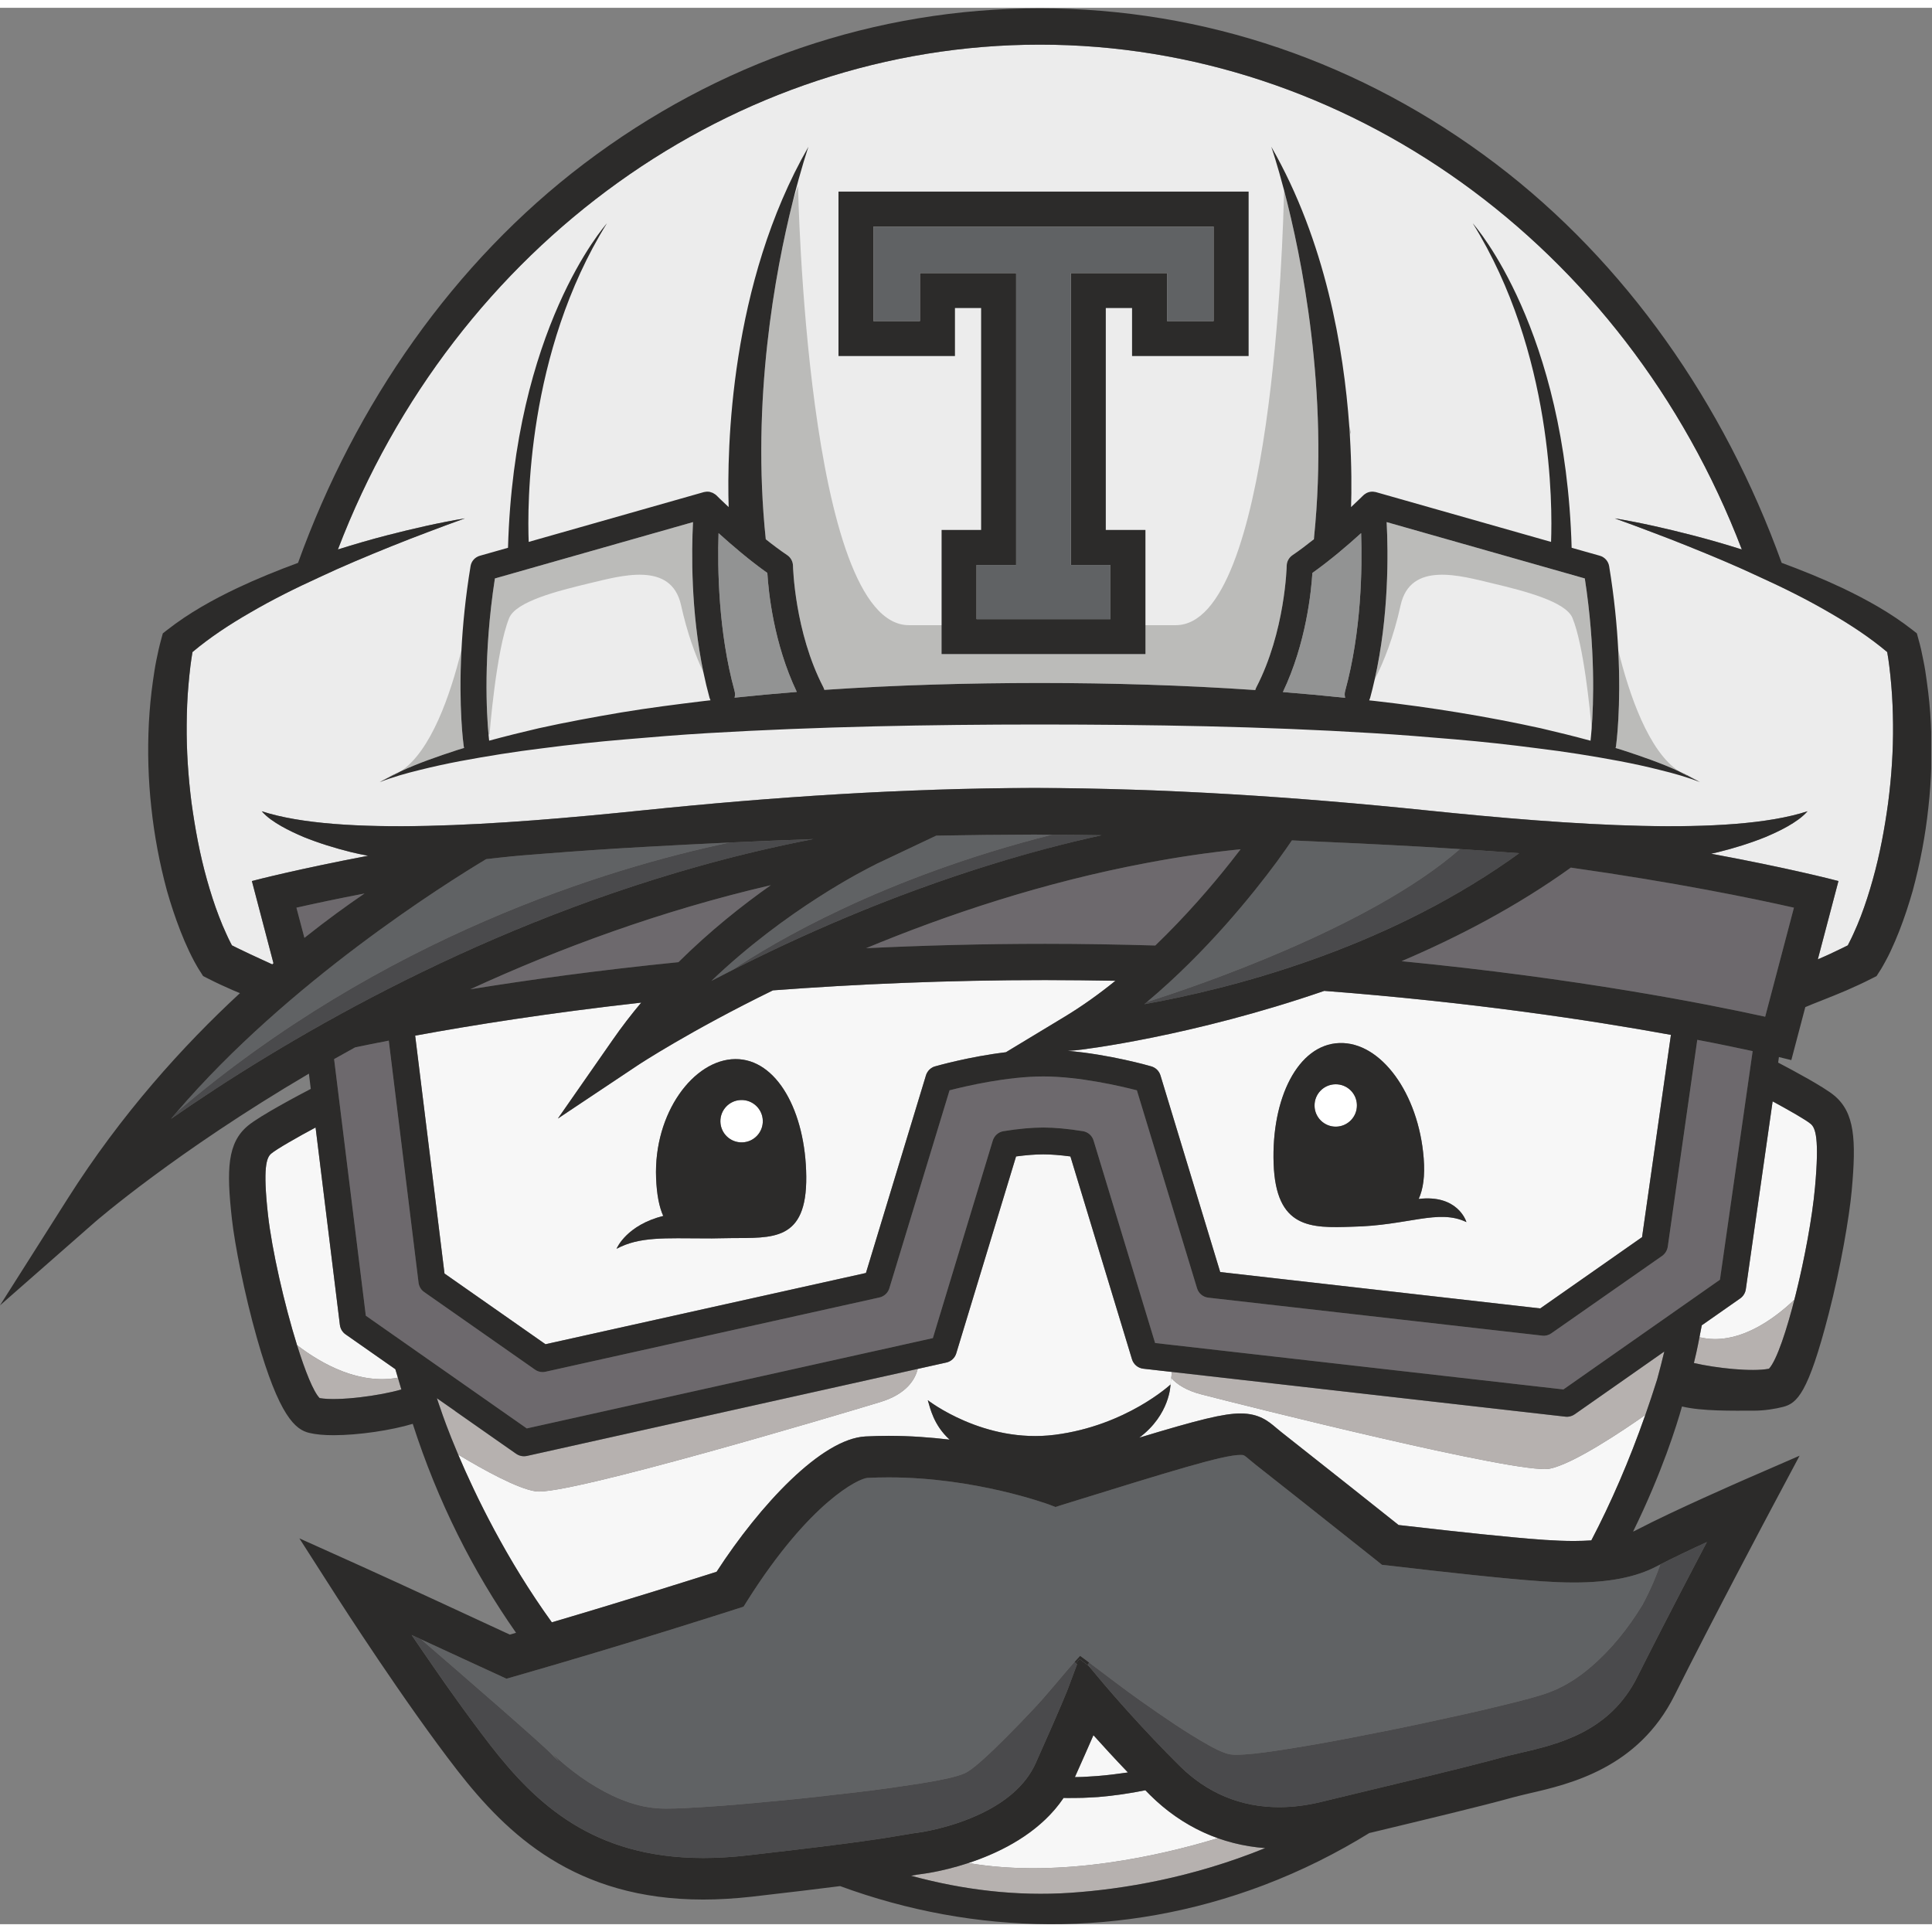 <?xml version="1.0" encoding="UTF-8" standalone="no"?>
<svg
   xmlns:dc="http://purl.org/dc/elements/1.1/"
   xmlns:cc="http://creativecommons.org/ns#"
   xmlns:rdf="http://www.w3.org/1999/02/22-rdf-syntax-ns#"
   xmlns:svg="http://www.w3.org/2000/svg"
   xmlns="http://www.w3.org/2000/svg"
   preserveAspectRatio="xMinYMid"
   width="20" height="20"
   viewBox="0 0 308.453 305.96"
   xml:space="preserve"
   id="svg2"
   version="1.1"><rect x="0" y="0" width="308.453" height="305.96" fill="#808080" stroke="none"/><defs
     id="defs6"><clipPath
       id="clipPath20"
       clipPathUnits="userSpaceOnUse"><path
         id="path18"
         d="M 0,0 H 2313 V 2294.65 H 0 Z" /></clipPath></defs><g
     transform="matrix(1.333,0,0,-1.333,0,305.96)"
     id="g10"><g
       transform="scale(0.1)"
       id="g12"><g
         id="g14"><g
           clip-path="url(#clipPath20)"
           id="g16"><path
             id="path22"
             style="fill:#f7f7f7;fill-opacity:1;fill-rule:nonzero;stroke:none"
             d="m 1350.91,181.75 c -12.33,-1.828 -24.65,-3.352 -36.83,-4.309 -7.93,-0.39 -16.25,-1.191 -23.83,-1.191 l -2.83,-0.059 c 9.51,21.207 16.75,37.68 22.19,50.161 11.15,-12.481 25.32,-27.922 41.3,-44.602" /><path
             id="path24"
             style="fill:#f7f7f7;fill-opacity:1;fill-rule:nonzero;stroke:none"
             d="m 1335.96,1129.93 c -19.27,-15.65 -39.57,-30.2 -60.72,-42.99 l -70.52,-42.54 c -44.22,-5.39 -82.6,-16.33 -84.79,-16.99 -1.29,-0.29 -2.51,-0.89 -3.65,-1.57 -3.43,-1.99 -6.05,-5.3 -7.29,-9.22 L 1037.18,780 653.32,694.629 532.383,779.301 497.219,1064.22 c 68.687,12.62 160.508,27.18 270.789,39.56 -11.785,-14.12 -23.262,-28.96 -34.168,-44.57 l -65.656,-94.241 95.625,63.731 c 1.433,1 62.296,41.06 161.894,89.79 99.257,7.43 208.837,12.24 326.067,12.24 28.61,0 56.65,-0.35 84.19,-0.8 z m -597.503,-321 c 27.285,14.75 58.086,12.582 106.34,12.468 5.137,-0.089 10.484,-0.039 16.023,0.114 4.766,0 9.524,0.09 14.571,0.226 49.714,0.5 91.015,-4.187 90.273,73.801 -0.742,78 -35.41,141.091 -85.09,140.601 -49.668,-0.45 -97.754,-64.39 -94.773,-142.339 0.793,-20.301 3.801,-34.973 8.574,-45.5 -43.289,-10.903 -55.273,-37.692 -55.918,-39.371" /><path
             id="path26"
             style="fill:#f7f7f7;fill-opacity:1;fill-rule:nonzero;stroke:none"
             d="m 2001.28,1065.16 -34.57,-242.269 -121.93,-85.379 -383.36,43.566 -71.53,235.542 c -1.63,5.25 -5.69,9.27 -10.95,10.79 -2.36,0.7 -49.82,14.27 -100.12,18.63 l 9.2,0.6 c 7.93,0.59 140.14,16.78 298.04,71.2 174.83,-13.41 317.64,-34.86 415.22,-52.68 z M 1756.34,840.91 c -0.5,1.899 -11.02,33.231 -57.17,27.738 5.3,11.59 7.69,27.243 6,48.731 -6.09,77.84 -51.41,139.711 -101.04,137.971 -49.68,-1.73 -81.46,-66.272 -78.7,-144.37 2.73,-77.941 44.38,-77.39 94.05,-75.609 66.72,1.25 103.35,21.738 136.86,5.539" /><path
             id="path28"
             style="fill:#ffffff;fill-opacity:1;fill-rule:nonzero;stroke:none"
             d="m 1625.18,981.059 c 0.24,-14.02 -10.89,-25.547 -24.91,-25.848 -14.01,-0.25 -25.61,10.949 -25.81,24.918 -0.29,14.012 10.86,25.591 24.87,25.841 14.07,0.31 25.65,-10.892 25.85,-24.911" /><path
             id="path30"
             style="fill:#ffffff;fill-opacity:1;fill-rule:nonzero;stroke:none"
             d="m 913.621,962.398 c 0.356,-13.968 -10.699,-25.66 -24.668,-26.007 -14.07,-0.403 -25.75,10.648 -26.141,24.711 -0.351,13.968 10.684,25.707 24.754,26.007 13.957,0.391 25.664,-10.648 26.055,-24.711" /><path
             id="path32"
             style="fill:#f7f7f7;fill-opacity:1;fill-rule:nonzero;stroke:none"
             d="m 2168.61,958.578 c -5.98,4.953 -26,16.391 -45.51,26.942 l -32.13,-225.192 c -0.66,-4.297 -3.09,-8.308 -6.74,-10.879 l -45.97,-32.16 c -1.09,-5.437 -1.94,-9.98 -2.76,-14.23 45.16,-11.118 89.04,21.461 113.67,44.953 11.38,44.386 21.32,97.047 24.74,134.75 5.24,58.437 0.6,70.968 -5.3,75.816" /><path
             id="path34"
             style="fill:#f7f7f7;fill-opacity:1;fill-rule:nonzero;stroke:none"
             d="m 1458.63,103.02 c -29.83,10.628 -57.17,27.91 -80.96,51.449 -1.99,2.011 -3.87,3.961 -5.86,5.941 -18.42,-3.769 -37.23,-6.488 -56.4,-8.109 -8.07,-0.352 -15.79,-1.051 -24.22,-1.051 l -12.47,-0.102 -4.81,0.102 c -28.5,-42.352 -76.43,-65.609 -113.99,-77.988 111.56,-19.141 234.31,10.137 298.71,29.758" /><path
             id="path36"
             style="fill:#f7f7f7;fill-opacity:1;fill-rule:nonzero;stroke:none"
             d="m 476.555,654.551 c -0.996,3.398 -2.051,6.758 -3.02,10.16 l -59.719,41.801 c -3.75,2.66 -6.132,6.679 -6.726,11.226 L 377.969,954.23 c -21.551,-11.5 -46.457,-25.71 -53.086,-31.261 -5.762,-4.75 -10.156,-16.879 -3.926,-73.231 4.727,-42.347 19.609,-107.437 34.813,-156.207 30.214,-23.121 74.757,-47.5 120.785,-38.98" /><path
             id="path38"
             style="fill:#ffffff;fill-opacity:1;fill-rule:nonzero;stroke:none"
             d="m 631.035,560.82 c -1.183,-0.199 -2.363,-0.351 -3.535,-0.351 h 0.027 c 1.125,0 2.317,0.152 3.508,0.351" /><path
             id="path40"
             style="fill:#ffffff;fill-opacity:1;fill-rule:nonzero;stroke:none"
             d="m 523.215,629.949 c 0.43,-1.281 0.887,-2.508 1.308,-3.781 -0.41,1.242 -0.863,2.48 -1.242,3.73 l -0.066,0.051" /><path
             id="path42"
             style="fill:#f7f7f7;fill-opacity:1;fill-rule:nonzero;stroke:none"
             d="m 1369.35,665.352 c -6.34,0.699 -11.7,5.148 -13.57,11.347 l -73.7,242.852 c -12.37,1.629 -23.33,2.527 -32.59,2.527 -9.3,0 -20.19,-0.898 -32.54,-2.527 L 1145.3,683.68 c -1.69,-5.5 -6.24,-9.75 -11.9,-10.989 l -34.25,-7.621 c -2.9,-12.101 -12.77,-29.859 -44.53,-39.59 -51.26,-15.64 -375.741,-112.359 -412.745,-107.089 -21.613,3.019 -62.715,25.718 -93.113,44.058 -12.168,28.641 -18.899,48.121 -20.442,52.742 v 0.098 l -0.09,-0.098 c 4.297,-12.582 46.641,-134.453 132.668,-253.679 92.227,27.187 171.895,52.527 197.364,60.578 51.883,80 125.793,159.371 178.278,162.09 9.11,0.449 18.48,0.738 27.78,0.738 25.72,0 50.27,-1.84 73.05,-4.539 -19.35,17.57 -23.33,38.109 -26.14,47.23 0,0 67.04,-52.429 152.32,-41.39 85.4,10.929 138.37,60.101 138.37,60.101 l 1.69,15.121 -34.26,3.911" /><path
             id="path44"
             style="fill:#ffffff;fill-opacity:1;fill-rule:nonzero;stroke:none"
             d="m 600.027,576.102 18.235,-12.723 -18.235,12.781 -54.675,38.281 v -0.043 l 54.675,-38.296" /><path
             id="path46"
             style="fill:#f7f7f7;fill-opacity:1;fill-rule:nonzero;stroke:none"
             d="m 1438.67,634.602 c -17.68,4.578 -28.82,11.867 -35.87,19.5 l -0.88,-7.782 c 0,0 -0.3,-35.832 -37.44,-63.609 71.52,21.66 101.1,29 121.34,29 22.29,0 33.32,-9.293 42.99,-17.481 1.83,-1.531 3.66,-3.121 5.85,-4.839 55.01,-43.282 121.13,-95.84 140.44,-111.289 22.39,-2.582 93.45,-10.704 138.17,-14.782 25.76,-2.41 49.08,-4.34 71.92,-4.34 7.32,0 14.25,0.25 20.79,0.7 23.59,45.16 45.3,95.121 64.61,150.218 -26.43,-18.57 -86.7,-59.148 -114.93,-64.398 -36.73,-6.871 -365.2,75.68 -416.99,89.102" /><path
             id="path48"
             style="fill:#ffffff;fill-opacity:1;fill-rule:nonzero;stroke:none"
             d="m 1971.25,611.789 c 2.05,5.891 4.09,11.781 6.07,17.77 -2,-5.969 -4.02,-11.879 -6.07,-17.77" /><path
             id="path50"
             style="fill:#ffffff;fill-opacity:1;fill-rule:nonzero;stroke:none"
             d="m 1877.88,607.789 c -0.98,-0.07 -1.94,-0.051 -2.89,0.07 0.96,-0.121 1.91,-0.14 2.89,-0.07" /><path
             id="path52"
             style="fill:#ececec;fill-opacity:1;fill-rule:nonzero;stroke:none"
             d="m 2265.22,1483.93 c -0.63,7.78 -1.48,15.56 -2.42,23.23 -0.65,5.5 -1.52,11.2 -2.47,16.49 -20.74,17.44 -44.32,32.98 -68.86,47.05 -26.58,15.6 -54.42,29.47 -82.84,42.39 -28.17,13.32 -57.16,25.36 -86.26,37.1 -14.56,5.94 -29.22,11.64 -43.97,17.09 -14.67,5.74 -29.47,11.09 -44.34,16.49 31.16,-5.16 62.05,-12.29 92.72,-20.16 19.95,-5.11 39.76,-10.9 59.46,-17.09 -140.15,366.18 -475.08,604.64 -840.81,604.64 -365.774,0 -700.672,-238.46 -840.723,-604.64 19.656,6.19 39.531,11.98 59.387,17.09 30.64,7.87 61.551,15 92.761,20.16 -14.96,-5.4 -29.726,-10.75 -44.484,-16.49 -14.656,-5.45 -29.312,-11.15 -43.875,-17.09 -29.121,-11.74 -58.058,-23.78 -86.316,-37.1 -28.325,-12.92 -56.157,-26.79 -82.766,-42.39 -24.551,-14.07 -48.086,-29.61 -68.879,-47.05 -0.847,-5.29 -1.746,-10.99 -2.437,-16.49 -0.918,-7.67 -1.77,-15.45 -2.461,-23.23 -1.352,-15.6 -1.887,-31.25 -1.992,-46.95 -0.344,-31.4 1.785,-62.79 5.742,-93.8 4.312,-31.15 10.015,-62.1 18.445,-92.02 4.141,-14.95 8.887,-29.7 14.356,-44.01 2.761,-7.14 5.742,-14.22 8.859,-21.01 1.531,-3.41 3.113,-6.78 4.765,-10 l 2.008,-3.81 c 2.285,-1.14 4.719,-2.37 6.985,-3.47 l 13.918,-6.64 c 7.769,-3.56 18.535,-8.66 27.429,-12.63 l 1.399,1.34 -25.852,98.46 c 5.489,1.48 54.571,14.17 139.16,30.3 -6.789,1.29 -13.671,2.72 -20.449,4.36 -19.258,4.81 -38.269,10.65 -56.711,18.08 -9.121,3.87 -18.125,8.07 -26.687,12.92 -8.574,4.96 -16.992,10.5 -23.535,17.93 92.918,-30.35 284.98,-16.64 455.722,1.04 156.106,16.09 312.671,26.5 469.991,26.84 157.29,-0.34 313.9,-10.75 469.93,-26.84 170.81,-17.68 362.86,-31.39 455.77,-1.04 -6.48,-7.43 -14.96,-12.97 -23.45,-17.93 -8.63,-4.85 -17.65,-9.05 -26.77,-12.92 -18.42,-7.43 -37.38,-13.27 -56.65,-18.08 -2.87,-0.69 -5.75,-1.29 -8.61,-1.93 92.8,-17.19 146.79,-31.2 152.52,-32.73 l -24.71,-93.8 c 5.02,2.18 10.07,4.35 14.91,6.63 l 13.96,6.64 c 2.29,1.1 4.67,2.33 7.04,3.47 l 1.88,3.81 c 1.69,3.22 3.33,6.59 4.84,10 3.14,6.79 6.12,13.87 8.83,21.01 5.44,14.31 10.21,29.06 14.37,44.01 8.46,29.92 14.16,60.87 18.41,92.02 4.03,31.01 6.17,62.4 5.86,93.8 -0.15,15.7 -0.69,31.35 -2.1,46.95" /><path
             id="path54"
             style="fill:#929393;fill-opacity:1;fill-rule:nonzero;stroke:none"
             d="m 1630.24,1666.08 c 1.42,-41.89 0.39,-117.9 -19.13,-189.03 -0.79,-2.72 -0.69,-5.55 0,-8.17 -24.85,2.62 -49.71,4.85 -74.57,6.88 27.87,58.45 33.97,120.7 35.32,142.63 21.43,15.2 42.73,33.48 58.38,47.69" /><path
             id="path56"
             style="fill:#929393;fill-opacity:1;fill-rule:nonzero;stroke:none"
             d="m 919.062,1618.39 c 1.297,-21.93 7.391,-84.03 35.262,-142.48 -24.859,-1.97 -49.715,-4.26 -74.519,-6.88 0.675,2.52 0.722,5.3 0,8.02 -19.485,71.02 -20.52,147.04 -19.18,189.03 15.703,-14.21 36.953,-32.49 58.437,-47.69" /><path
             id="path58"
             style="fill:#bbbbb9;fill-opacity:1;fill-rule:nonzero;stroke:none"
             d="m 2046.61,1362.88 v 0" /><path
             id="path60"
             style="fill:#bbbbb9;fill-opacity:1;fill-rule:nonzero;stroke:none"
             d="m 1935.51,1410.84 -0.51,-2.08 c 2.73,-0.79 5.4,-1.59 8.13,-2.48 22.98,-7.53 45.99,-15.39 67.96,-25.54 -36.67,23.83 -59.94,92.59 -72.9,145.14 3.56,-68.8 -2.34,-112.44 -2.68,-115.04" /><path
             id="path62"
             style="fill:#bbbbb9;fill-opacity:1;fill-rule:nonzero;stroke:none"
             d="m 2042.66,1364.82 c 1.86,-0.92 3.28,-1.62 3.95,-1.94 -0.59,0.28 -1.87,0.91 -3.95,1.94" /><path
             id="path64"
             style="fill:#bbbbb9;fill-opacity:1;fill-rule:nonzero;stroke:none"
             d="m 2034.06,1369.02 c 3.72,-1.82 6.56,-3.2 8.6,-4.2 -2.37,1.16 -5.43,2.65 -8.6,4.2" /><path
             id="path66"
             style="fill:#bbbbb9;fill-opacity:1;fill-rule:nonzero;stroke:none"
             d="m 2034.06,1369.02 -0.53,0.27 v -0.01 l 0.53,-0.26" /><path
             id="path68"
             style="fill:#bbbbb9;fill-opacity:1;fill-rule:nonzero;stroke:none"
             d="m 830.027,1679.3 -237.285,-67.49 c -14.207,-92.29 -9.883,-162.77 -7.586,-187.24 l 1.199,0.73 c 0,0 7.739,100.53 23.489,139.11 8.117,19.81 57.793,32.45 95.664,41.5 37.949,9.02 98.457,27.09 110.215,-26.2 7.246,-32.92 17.226,-60.3 26.797,-80.48 -15.254,73.2 -14.278,144.75 -12.493,180.07" /><path
             id="path70"
             style="fill:#bbbbb9;fill-opacity:1;fill-rule:nonzero;stroke:none"
             d="m 1660.79,1679.3 c 1.94,-36.69 2.84,-112.51 -14.36,-188.64 10.79,20.68 22.77,51.19 31.11,89.05 11.73,53.29 72.24,35.22 110.18,26.2 37.94,-9.05 87.56,-21.69 95.68,-41.5 13.37,-32.66 20.92,-109.66 22.93,-132.56 2.25,29.44 4.75,95.61 -8.18,179.96 l -237.36,67.49" /><path
             id="path72"
             style="fill:#bbbbb9;fill-opacity:1;fill-rule:nonzero;stroke:none"
             d="m 917.18,1658.75 c 8.425,-6.73 17.246,-13.32 25.816,-19.11 4.152,-2.88 6.692,-7.57 6.777,-12.63 0.051,-0.8 1.829,-78.98 36.387,-145.55 0.5,-1 0.852,-2.09 1.195,-3.12 85.925,5.84 172.105,8.21 258.075,8.27 86.03,-0.06 172.15,-2.58 258.03,-8.47 0.35,1.13 0.67,2.23 1.28,3.32 34.51,66.57 36.35,144.75 36.35,145.55 0.09,5.06 2.68,9.75 6.83,12.63 8.29,5.59 16.66,11.95 24.86,18.46 l 1.08,3.06 c 17.97,174.87 -14.99,336.02 -35.93,415.65 -1.11,-54.44 -14.01,-520.97 -129.77,-520.97 -122.86,0 -147.48,0 -147.48,0 h -24.56 c 0,0 -24.57,0 -147.48,0 -122.925,0 -132.82,525.99 -132.82,525.99 l -6.328,-18.68 c -20.969,-83.88 -49.765,-238.04 -32.312,-404.4" /><path
             id="path74"
             style="fill:#bbbbb9;fill-opacity:1;fill-rule:nonzero;stroke:none"
             d="m 1617.95,1787.07 -1.91,7.09 c 0.24,-3.58 0.47,-7.11 0.68,-10.59 l 1.23,3.5" /><path
             id="path76"
             style="fill:#bbbbb9;fill-opacity:1;fill-rule:nonzero;stroke:none"
             d="m 444.148,1362.88 v 0" /><path
             id="path78"
             style="fill:#bbbbb9;fill-opacity:1;fill-rule:nonzero;stroke:none"
             d="m 456.711,1369.02 1.297,0.64 -1.297,-0.64" /><path
             id="path80"
             style="fill:#bbbbb9;fill-opacity:1;fill-rule:nonzero;stroke:none"
             d="m 456.711,1369.02 c -3.188,-1.55 -6.231,-3.04 -8.598,-4.2 2.032,1 4.856,2.38 8.598,4.2" /><path
             id="path82"
             style="fill:#bbbbb9;fill-opacity:1;fill-rule:nonzero;stroke:none"
             d="m 448.113,1364.82 c -2.105,-1.03 -3.355,-1.66 -3.965,-1.94 0.688,0.32 2.082,1.02 3.965,1.94" /><path
             id="path84"
             style="fill:#bbbbb9;fill-opacity:1;fill-rule:nonzero;stroke:none"
             d="m 555.867,1408.8 -0.457,2.04 c -0.383,2.6 -6.301,46.28 -2.734,115.16 -12.981,-52.6 -36.309,-121.47 -73.035,-145.29 21.968,10.18 45.078,18.08 68.093,25.62 2.688,0.84 5.45,1.64 8.133,2.47" /><path
             id="path86"
             style="fill:#b6b1af;fill-opacity:1;fill-rule:nonzero;stroke:none"
             d="m 2099.1,663.82 c -21.96,0 -50.81,3.809 -70.39,8.371 3.2,12.7 4.83,20.797 6.79,30.868 v 0 c 0.1,-0.02 0.2,-0.047 0.3,-0.071 6.17,-1.488 12.31,-2.168 18.39,-2.168 0.01,0 0.01,0 0.01,0 v 0 c 0.01,0 0.02,0 0.03,0 37.69,0.008 72.65,26.149 93.95,46.258 0.04,0.031 0.07,0.063 0.1,0.094 0.04,0.027 0.08,0.066 0.11,0.109 0.03,0.02 0.06,0.047 0.09,0.078 0.02,0.02 0.04,0.039 0.06,0.059 0.03,0.023 0.05,0.043 0.07,0.062 0.08,0.079 0.16,0.149 0.23,0.219 0.02,0.02 0.04,0.039 0.06,0.051 0.01,0.02 0.03,0.031 0.04,0.051 0.02,0.019 0.04,0.039 0.07,0.058 0.05,0.051 0.11,0.102 0.16,0.153 v 0 c -10.23,-39.903 -21.61,-73.121 -30.43,-82.703 -5.28,-1.028 -12.05,-1.489 -19.64,-1.489" /><path
             id="path88"
             style="fill:#b1acab;fill-opacity:1;fill-rule:nonzero;stroke:none"
             d="m 2054.2,700.82 c 0,0 0,0 -0.01,0 0.01,0 0.01,0 0.01,0 v 0 m 0.03,0 c 37.68,0.008 72.65,26.149 93.95,46.258 -21.3,-20.109 -56.26,-46.25 -93.95,-46.258 m -18.43,2.168 c -0.1,0.024 -0.2,0.051 -0.3,0.071 0.1,-0.02 0.2,-0.047 0.3,-0.071 m 112.48,44.184 c 0.04,0.027 0.08,0.066 0.11,0.109 -0.03,-0.043 -0.07,-0.082 -0.11,-0.109 m 0.2,0.187 c 0.02,0.02 0.04,0.039 0.06,0.059 -0.02,-0.02 -0.04,-0.039 -0.06,-0.059 m 0.13,0.121 c 0.08,0.079 0.16,0.149 0.23,0.219 -0.07,-0.07 -0.15,-0.14 -0.23,-0.219 m 0.29,0.27 c 0.01,0.02 0.03,0.031 0.04,0.051 -0.01,-0.02 -0.03,-0.031 -0.04,-0.051 m 0.11,0.109 c 0.05,0.051 0.11,0.102 0.16,0.153 -0.05,-0.051 -0.11,-0.102 -0.16,-0.153" /><path
             id="path90"
             style="fill:#b6b1af;fill-opacity:1;fill-rule:nonzero;stroke:none"
             d="m 1246.97,36.391 c -52,0 -104.36,7.57 -155.81,21.648 5.31,1 9.16,1.641 13.82,2.191 2.27,0.27 25.41,3.301 54.94,13.031 25.57,-4.391 51.7,-6.231 77.61,-6.231 h 0.01 v 0 c 0.01,0 0.02,0 0.03,0 86.02,0 169.27,20.34 219.15,35.41 0.01,0.008 0.01,0.008 0.02,0.008 0.07,0.02 0.15,0.039 0.22,0.071 0.05,0.011 0.11,0.031 0.16,0.039 0.11,0.043 0.22,0.07 0.32,0.101 0.04,0.012 0.08,0.02 0.12,0.039 0.02,0.012 0.04,0.012 0.07,0.02 0.18,0.051 0.35,0.109 0.53,0.16 0.05,0.012 0.1,0.031 0.15,0.043 0.01,0.008 0.03,0.008 0.04,0.019 0.1,0.028 0.19,0.059 0.28,0.079 v 0 c 18.07,-6.418 37.06,-10.45 56.71,-11.891 -87.58,-35.57 -170.07,-49.277 -233.61,-53.59 -11.56,-0.77 -23.15,-1.149 -34.76,-1.149" /><path
             id="path92"
             style="fill:#b1acab;fill-opacity:1;fill-rule:nonzero;stroke:none"
             d="m 1237.54,67.031 h -0.01 0.01 v 0 m 0.03,0 c 86.01,0 169.27,20.34 219.15,35.41 -49.88,-15.07 -133.13,-35.41 -219.15,-35.41 m 219.17,35.418 c 0.07,0.02 0.15,0.039 0.22,0.071 -0.07,-0.032 -0.15,-0.051 -0.22,-0.071 m 0.38,0.11 c 0.11,0.043 0.22,0.07 0.32,0.101 -0.1,-0.031 -0.21,-0.058 -0.32,-0.101 m 0.44,0.14 c 0.02,0.012 0.04,0.012 0.07,0.02 -0.03,-0.008 -0.05,-0.008 -0.07,-0.02 m 0.6,0.18 c 0.05,0.012 0.1,0.031 0.15,0.043 -0.05,-0.012 -0.1,-0.031 -0.15,-0.043 m 0.19,0.062 c 0.1,0.028 0.19,0.059 0.28,0.079 -0.09,-0.02 -0.18,-0.051 -0.28,-0.079" /><path
             id="path94"
             style="fill:#b6b1af;fill-opacity:1;fill-rule:nonzero;stroke:none"
             d="m 399.469,628.988 c -6.379,0 -12.078,0.352 -16.657,1.153 -7.39,7.48 -17.265,32.078 -27.042,63.39 v 0 c 0.054,-0.043 0.109,-0.082 0.16,-0.121 25.984,-19.859 62.504,-40.59 101.445,-40.601 0.008,0 0.02,0 0.027,0 v 0 c 0.004,0 0.004,0 0.008,0 6.274,0 12.61,0.543 18.977,1.711 0.054,0.011 0.109,0.019 0.168,0.031 1.375,-4.711 2.715,-9.442 4.16,-14.11 -19.735,-5.82 -55.891,-11.453 -81.246,-11.453" /><path
             id="path96"
             style="fill:#b1acab;fill-opacity:1;fill-rule:nonzero;stroke:none"
             d="m 457.402,652.809 c -0.007,0 -0.019,0 -0.027,0 0.008,0 0.02,0 0.027,0 v 0 m 0.008,0 c 6.27,0 12.613,0.543 18.977,1.711 -6.367,-1.168 -12.703,-1.711 -18.977,-1.711 M 355.93,693.41 c -0.051,0.039 -0.106,0.078 -0.16,0.121 0.054,-0.043 0.109,-0.082 0.16,-0.121" /><path
             id="path98"
             style="fill:#b6b1af;fill-opacity:1;fill-rule:nonzero;stroke:none"
             d="m 645.402,518.18 h -0.004 c -1.367,0 -2.546,0.07 -3.523,0.211 v 0 c -21.613,3.019 -62.715,25.718 -93.113,44.058 -12.168,28.641 -18.899,48.121 -20.442,52.742 v 0.098 c -1.316,3.551 -2.55,7.242 -3.797,10.879 v 0 c -0.41,1.242 -0.863,2.48 -1.242,3.73 l 22.071,-15.41 v -0.09 l 54.675,-38.296 18.235,-12.723 c 2.761,-1.93 5.984,-2.91 9.218,-2.91 h 0.047 c 0.328,0 0.657,0.011 0.993,0.031 0.835,0.059 1.675,0.18 2.515,0.32 v 0 l 468.115,104.25 c -2.9,-12.101 -12.77,-29.859 -44.53,-39.59 v 0 c -0.06,-0.019 -0.11,-0.039 -0.17,-0.058 -0.03,-0.012 -0.06,-0.024 -0.09,-0.024 -0.02,-0.007 -0.04,-0.019 -0.06,-0.019 -0.09,-0.027 -0.19,-0.059 -0.29,-0.09 -0.09,-0.027 -0.19,-0.059 -0.28,-0.09 -0.02,0 -0.04,-0.008 -0.06,-0.019 -52.75,-16.059 -358.143,-107 -408.268,-107" /><path
             id="path100"
             style="fill:#b6b1af;fill-opacity:1;fill-rule:nonzero;stroke:none"
             d="m 628.52,560.5 c 0.824,0.059 1.668,0.18 2.515,0.32 -0.84,-0.14 -1.68,-0.261 -2.515,-0.32" /><path
             id="path102"
             style="fill:#b6b1af;fill-opacity:1;fill-rule:nonzero;stroke:none"
             d="m 1849.92,545.102 c -56.36,-0.012 -357.81,75.679 -410.31,89.25 -0.16,0.039 -0.32,0.089 -0.48,0.128 -0.02,0 -0.04,0.008 -0.07,0.02 -0.02,0 -0.04,0.012 -0.07,0.012 -0.01,0.008 -0.02,0.008 -0.03,0.008 -0.06,0.019 -0.12,0.031 -0.18,0.05 -0.03,0.008 -0.07,0.02 -0.11,0.032 -17.68,4.578 -28.82,11.867 -35.87,19.5 l 0.81,7.339 471.38,-53.582 v 0 c 0.59,-0.07 1.18,-0.109 1.78,-0.109 v 0 0 0 c 0.01,0 0.01,0 0.02,0 0.31,0 0.61,0.012 0.92,0.031 0.06,0 0.12,0.008 0.17,0.008 2.9,0.211 5.72,1.223 8.15,2.902 l 47.33,33.168 43.74,30.653 16.25,11.398 c -2.68,-11.301 -5.6,-22.5 -8.61,-33.531 -2.44,-7.707 -4.9,-15.289 -7.42,-22.82 v 0 c -2,-5.969 -4.02,-11.879 -6.07,-17.77 v 0 l -0.66,-1.891 v 0 c -26.43,-18.57 -86.7,-59.148 -114.93,-64.398 -1.46,-0.27 -3.39,-0.398 -5.74,-0.398 v 0 m 26.85,62.648 c -0.01,0 -0.02,0 -0.02,0 0,0 0.01,0 0.02,0 v 0 m -1.41,0.07 c -0.12,0.008 -0.25,0.02 -0.37,0.039 0.12,-0.019 0.25,-0.031 0.37,-0.039" /><path
             id="path104"
             style="fill:#b1acab;fill-opacity:1;fill-rule:nonzero;stroke:none"
             d="m 1849.92,545.102 c -56.39,0 -357.81,75.679 -410.31,89.25 52.5,-13.571 353.95,-89.262 410.31,-89.25 v 0 m 0,0 c 2.35,0 4.28,0.128 5.74,0.398 28.23,5.25 88.5,45.828 114.93,64.398 v 0 c -26.43,-18.57 -86.7,-59.148 -114.93,-64.398 -1.46,-0.27 -3.39,-0.398 -5.74,-0.398 m -410.79,89.378 c -0.02,0 -0.04,0.008 -0.07,0.02 0.03,-0.012 0.05,-0.02 0.07,-0.02 m -0.14,0.032 c -0.01,0.008 -0.02,0.008 -0.03,0.008 0.01,0 0.02,0 0.03,-0.008 m -0.21,0.058 c -0.03,0.008 -0.07,0.02 -0.11,0.032 -17.68,4.578 -28.82,11.867 -35.87,19.5 v 0 c 7.05,-7.633 18.19,-14.922 35.87,-19.5 0.04,-0.012 0.08,-0.024 0.11,-0.032" /><path
             id="path106"
             style="fill:#b6b1af;fill-opacity:1;fill-rule:nonzero;stroke:none"
             d="m 1876.77,607.75 v 0 0 0 0 m 0,0 c -0.6,0 -1.19,0.039 -1.78,0.109 v 0 c 0.12,-0.019 0.25,-0.031 0.37,-0.039 0.46,-0.05 0.92,-0.07 1.39,-0.07 0,0 0.01,0 0.02,0 v 0 m 0.02,0 c 0.31,0 0.61,0.012 0.92,0.031 -0.31,-0.019 -0.61,-0.031 -0.92,-0.031" /><path
             id="path108"
             style="fill:#6d696d;fill-opacity:1;fill-rule:nonzero;stroke:none"
             d="m 1485.97,1287.47 c -3.7,-4.81 -7.78,-10.06 -12.13,-15.55 -22.39,-28.28 -53.4,-64.38 -90.13,-99.79 -42.79,1.34 -86.72,2.08 -131.94,2.08 -74.74,0 -146.4,-1.98 -214.45,-5.25 96.19,39.86 211.67,78.84 336.77,102.22 36.51,6.93 73.89,12.48 111.88,16.29" /><path
             id="path110"
             style="fill:#6d696d;fill-opacity:1;fill-rule:nonzero;stroke:none"
             d="m 923.32,1244.43 c -34.367,-24.12 -73.086,-54.87 -110.683,-92.21 -96.219,-9.66 -180.215,-21.29 -249.446,-32.48 106.465,48.92 228,93.99 360.129,124.69" /><path
             id="path112"
             style="fill:#6d696d;fill-opacity:1;fill-rule:nonzero;stroke:none"
             d="m 2099.24,1045.74 -39.19,-273.849 -187.54,-131.411 -489.1,55.622 -73.6,242.476 c -1.74,5.883 -6.73,10.203 -12.82,11.231 -18.12,2.941 -34.12,4.363 -47.5,4.363 -13.41,0 -29.42,-1.422 -47.63,-4.363 -6.01,-1.028 -10.96,-5.348 -12.8,-11.231 L 1117.28,702.012 630.938,593.789 438.191,728.801 400.156,1036.14 c 8.321,4.64 16.746,9.3 25.196,13.96 11.953,2.57 25.371,5.3 40.222,8.12 l 35.805,-290.009 c 0.484,-4.5 3.023,-8.52 6.746,-11.121 l 132.629,-92.918 c 2.664,-1.844 5.934,-2.883 9.141,-2.883 1.191,0 2.332,0.152 3.582,0.402 l 399.853,88.95 c 1.39,0.339 2.71,0.828 4,1.468 3.68,2 6.63,5.371 7.84,9.571 l 72.06,237.058 c 19.3,4.952 68.79,16.552 112.26,16.552 43.39,0 92.87,-11.6 112.23,-16.552 l 72.01,-237.058 c 1.83,-6.141 7.22,-10.602 13.56,-11.328 l 399.92,-45.434 c 3.85,-0.449 7.8,0.594 10.98,2.832 l 132.67,92.75 c 3.58,2.578 6.04,6.602 6.64,10.949 l 35.42,247.811 c 26.59,-5.09 48.82,-9.75 66.32,-13.52" /><path
             id="path114"
             style="fill:#6d696d;fill-opacity:1;fill-rule:nonzero;stroke:none"
             d="m 2148.61,1217.49 -34.43,-130.6 c -70.41,15.55 -225.03,46.01 -435.51,66.52 68.74,29.32 138.77,66.06 202.76,112.07 125.24,-17.68 217.2,-36.69 267.18,-47.99" /><path
             id="path116"
             style="fill:#6d696d;fill-opacity:1;fill-rule:nonzero;stroke:none"
             d="m 355.027,1217.49 9.575,-36.15 c 26.785,21.34 51.304,39.02 72,53.13 -33.719,-6.48 -61.219,-12.37 -81.575,-16.98" /><path
             id="path118"
             style="fill:#606264;fill-opacity:1;fill-rule:nonzero;stroke:none"
             d="m 1819.42,1282.66 -0.34,0.15 c -23.08,1.72 -46.15,3.29 -69.23,4.78 23.08,-1.5 46.15,-3.07 69.23,-4.83 l 0.34,-0.1" /><path
             id="path120"
             style="fill:#606264;fill-opacity:1;fill-rule:nonzero;stroke:none"
             d="m 1650.35,1186.52 c 52.74,23.35 106.42,52.18 157.47,87.83 -51.06,-35.64 -104.74,-64.48 -157.47,-87.83" /><path
             id="path122"
             style="fill:#606264;fill-opacity:1;fill-rule:nonzero;stroke:none"
             d="m 1705.42,1290.34 c -52.71,2.97 -105.39,5.5 -158.14,7.68 -3.02,-4.51 -9.25,-13.57 -18.17,-25.76 -28.26,-38.22 -83.97,-107.91 -155.36,-167.71 53.72,17.03 266.82,88.51 374.77,183.12 -14.36,0.93 -28.72,1.84 -43.1,2.67" /><path
             id="path124"
             style="fill:#606264;fill-opacity:1;fill-rule:nonzero;stroke:none"
             d="m 1105.88,1241.95 c -3.83,-1.39 -7.68,-2.78 -11.47,-4.18 3.79,1.4 7.64,2.79 11.47,4.18" /><path
             id="path126"
             style="fill:#606264;fill-opacity:1;fill-rule:nonzero;stroke:none"
             d="m 1130.25,1250.56 c -4.38,-1.51 -8.75,-3.03 -13.06,-4.55 4.31,1.52 8.68,3.04 13.06,4.55" /><path
             id="path128"
             style="fill:#606264;fill-opacity:1;fill-rule:nonzero;stroke:none"
             d="m 1082.3,1233.25 c -3.31,-1.23 -6.58,-2.48 -9.85,-3.72 3.27,1.24 6.54,2.49 9.85,3.72" /><path
             id="path130"
             style="fill:#606264;fill-opacity:1;fill-rule:nonzero;stroke:none"
             d="m 1059.44,1224.5 c -2.67,-1.05 -5.31,-2.09 -7.97,-3.13 2.66,1.04 5.3,2.08 7.97,3.13" /><path
             id="path132"
             style="fill:#606264;fill-opacity:1;fill-rule:nonzero;stroke:none"
             d="m 1156.12,1259.29 c -5.18,-1.71 -10.36,-3.41 -15.49,-5.15 5.13,1.74 10.31,3.44 15.49,5.15" /><path
             id="path134"
             style="fill:#606264;fill-opacity:1;fill-rule:nonzero;stroke:none"
             d="m 1244.45,1285.78 c -18.72,-5.08 -37.16,-10.36 -55.18,-15.9 18.03,5.54 36.47,10.82 55.18,15.9" /><path
             id="path136"
             style="fill:#606264;fill-opacity:1;fill-rule:nonzero;stroke:none"
             d="m 1189.27,1269.88 c -8.26,-2.54 -16.46,-5.14 -24.59,-7.77 8.13,2.63 16.33,5.23 24.59,7.77" /><path
             id="path138"
             style="fill:#606264;fill-opacity:1;fill-rule:nonzero;stroke:none"
             d="m 1015.73,1206.84 -0.79,-0.33 0.79,0.33" /><path
             id="path140"
             style="fill:#606264;fill-opacity:1;fill-rule:nonzero;stroke:none"
             d="m 1037.24,1215.68 c -1.8,-0.72 -3.55,-1.45 -5.33,-2.17 1.78,0.72 3.53,1.45 5.33,2.17" /><path
             id="path142"
             style="fill:#606264;fill-opacity:1;fill-rule:nonzero;stroke:none"
             d="m 1319.19,1304.25 0.23,0.06 c -26.74,0.35 -53.49,0.64 -80.18,0.74 h -0.05 c -39.32,-0.1 -78.56,-0.6 -117.87,-1.29 l -72.5,-34.36 -1.08,-0.6 c -10.9,-5.3 -106.08,-53.33 -195.689,-139.01 7.844,4.13 16.152,8.41 24.707,12.75 49.012,32.93 179.712,110.9 382.962,162.3 19.83,-0.13 39.66,-0.25 59.47,-0.59" /><path
             id="path144"
             style="fill:#606264;fill-opacity:1;fill-rule:nonzero;stroke:none"
             d="m 873.672,1295.5 c -33.574,-1.55 -67.149,-3.27 -100.692,-5.16 -38.886,-2.18 -77.66,-4.8 -116.398,-7.72 -19.316,-1.48 -38.672,-3.13 -57.832,-5.15 -5.559,-0.54 -10.996,-1.15 -16.445,-1.84 -50.617,-30.26 -244.356,-151.88 -377.469,-311.06 2.293,2.758 4.656,5.489 7.012,8.219 246.422,210.231 516.597,292.071 661.824,322.711" /><path
             id="path146"
             style="fill:#606264;fill-opacity:1;fill-rule:nonzero;stroke:none"
             d="M 811.633,1259.86 C 545.43,1181.11 330.105,1051.65 204.836,964.57 c 125.309,87.08 340.594,216.54 606.797,295.29" /><path
             id="path148"
             style="fill:#606264;fill-opacity:1;fill-rule:nonzero;stroke:none"
             d="m 837.559,1267.32 c 44.265,12.37 89.882,23.27 136.679,32.29 l -0.312,-0.01 c -46.629,-9.06 -92.196,-19.89 -136.367,-32.28" /><path
             id="path150"
             style="fill:#606264;fill-opacity:1;fill-rule:nonzero;stroke:none"
             d="m 1967.29,382.602 -0.08,-0.114 -0.03,-0.039 0.11,0.153" /><path
             id="path152"
             style="fill:#606264;fill-opacity:1;fill-rule:nonzero;stroke:none"
             d="m 2024.81,448.629 c 1.38,0.621 2.73,1.269 4.11,1.891 -1.38,-0.641 -2.73,-1.25 -4.11,-1.891" /><path
             id="path154"
             style="fill:#606264;fill-opacity:1;fill-rule:nonzero;stroke:none"
             d="m 2034.03,452.93 2.51,1.172 -2.51,-1.172" /><path
             id="path156"
             style="fill:#606264;fill-opacity:1;fill-rule:nonzero;stroke:none"
             d="m 2008.68,440.898 c 1.85,0.911 3.73,1.793 5.65,2.711 -1.92,-0.918 -3.8,-1.8 -5.65,-2.711" /><path
             id="path158"
             style="fill:#606264;fill-opacity:1;fill-rule:nonzero;stroke:none"
             d="m 2001.46,437.359 c 1.94,0.961 3.95,1.93 5.97,2.93 -2.04,-1 -4.02,-1.969 -5.97,-2.93" /><path
             id="path160"
             style="fill:#606264;fill-opacity:1;fill-rule:nonzero;stroke:none"
             d="m 1302.9,310.59 1.06,-1.25 c 0.86,-0.641 1.76,-1.328 2.7,-2.031 -1.24,1.113 -2.52,2.171 -3.76,3.281" /><path
             id="path162"
             style="fill:#606264;fill-opacity:1;fill-rule:nonzero;stroke:none"
             d="m 2016.46,444.648 c 1.67,0.801 3.36,1.602 5.04,2.403 -1.69,-0.801 -3.36,-1.602 -5.04,-2.403" /><path
             id="path164"
             style="fill:#606264;fill-opacity:1;fill-rule:nonzero;stroke:none"
             d="m 1988.58,430.879 v 0 l 1.29,0.66 -1.29,-0.66" /><path
             id="path166"
             style="fill:#606264;fill-opacity:1;fill-rule:nonzero;stroke:none"
             d="m 1989.87,431.539 c 1.28,0.66 2.57,1.313 3.91,1.992 -1.35,-0.679 -2.63,-1.332 -3.91,-1.992" /><path
             id="path168"
             style="fill:#606264;fill-opacity:1;fill-rule:nonzero;stroke:none"
             d="m 1993.78,433.531 c 2.29,1.149 4.62,2.309 7.06,3.52 -2.44,-1.211 -4.8,-2.371 -7.06,-3.52" /><path
             id="path170"
             style="fill:#606264;fill-opacity:1;fill-rule:nonzero;stroke:none"
             d="m 1988.58,430.879 c -1.48,-0.77 -3.04,-1.57 -4.45,-2.289 -24.71,-12.988 -57.1,-19.352 -98.94,-19.352 -24.92,0 -49.34,2.09 -76.42,4.551 -54.07,4.941 -145.6,15.723 -146.54,15.871 l -6.99,0.75 -5.54,4.469 c -0.84,0.551 -80.98,64.473 -145.79,115.422 -2.63,2.14 -5.02,4.179 -7.18,5.898 -6.84,5.84 -6.84,5.84 -10.91,5.84 -20.8,0 -81.22,-18.758 -213.53,-59.758 l -8.13,-2.601 -8.03,3.05 c -0.9,0.239 -87.72,32.418 -191.76,32.418 -8.53,0 -17.03,-0.187 -25.3,-0.597 -10.41,-0.539 -68.882,-28.321 -143.726,-146.629 l -4.797,-7.641 -8.621,-2.75 c -1.242,-0.41 -129.992,-41.961 -266.543,-81 l -8.813,-2.5 -8.418,3.891 c -0.886,0.308 -54.207,25.09 -105.027,48.398 3.738,-1.742 7.512,-3.441 11.262,-5.179 C 554.551,297.84 650.625,214.559 661.301,203 c 1.48,-1.66 3.543,-3.691 5.984,-5.969 -2.48,2.789 -4.883,5.68 -7.234,8.59 l -0.09,0.098 0.012,-0.02 -0.012,0.02 c 22.141,-21 46.836,-39.117 73.828,-51.899 13.469,-6.32 27.59,-11.23 41.941,-13.609 7.239,-1.191 14.27,-1.781 21.606,-1.781 7.422,0 15.008,0.242 22.574,0.59 30.024,1.539 60.317,3.851 90.539,6.781 30.164,2.711 60.379,5.738 90.531,9.39 30.11,3.239 60.23,7.028 90.07,11.661 14.97,2.187 29.83,4.648 44.34,7.867 7.13,1.679 14.56,3.562 20.21,6.101 5.14,2.461 11.39,7.418 16.89,12.129 11.23,9.66 22.08,20.403 32.82,31.102 10.76,10.679 21.25,21.679 31.76,32.828 17.67,18.519 32.83,38.191 49.95,57.25 2.19,2.359 4.43,4.883 6.7,7.32 l 0.04,-0.039 0.2,-0.211 c 3.57,-2.578 7.12,-5.179 10.61,-7.91 20.6,-15.367 41.89,-31.988 62.39,-46.348 26.45,-18.589 53.24,-37.211 80.94,-52.711 6.92,-3.839 14.06,-7.46 20.89,-9.699 l 2.32,-0.59 2.53,-0.582 c 1.34,-0.199 3.16,-0.3 4.9,-0.41 3.73,-0.039 7.58,0.11 11.45,0.313 15.64,1.066 31.48,3.359 47.34,5.84 31.69,4.929 63.44,10.628 95.03,16.957 31.64,6.062 63.25,12.543 94.65,19.531 31.58,6.68 63,14.058 94.18,21.922 15.51,4.179 31.02,8.019 44.88,14.66 14.12,6.59 27.24,15.609 39.32,25.957 24.37,20.762 44.87,46.512 61.9,74.531 l -0.04,-0.09 c 10.45,19.391 17.3,36.719 21.33,48.309" /><path
             id="path172"
             style="fill:#606264;fill-opacity:1;fill-rule:nonzero;stroke:none"
             d="m 1397.82,1920.05 h 55.72 v 113.2 H 1046.1 v -113.2 h 55.72 v 57.49 h 115.22 v -349.59 h -47.43 v -64.88 h 160.4 v 64.88 h -47.44 v 349.59 h 115.25 v -57.49" /><path
             id="path174"
             style="fill:#4a4a4c;fill-opacity:1;fill-rule:nonzero;stroke:none"
             d="m 1650.35,1186.52 c -107.23,-47.47 -210.54,-72.17 -279.72,-84.62 69.18,12.42 172.48,37.13 279.72,84.62" /><path
             id="path176"
             style="fill:#4a4a4c;fill-opacity:1;fill-rule:nonzero;stroke:none"
             d="m 1373.75,1104.55 c -1.05,-0.88 -2.07,-1.77 -3.12,-2.65 1.05,0.88 2.07,1.77 3.12,2.65" /><path
             id="path178"
             style="fill:#4a4a4c;fill-opacity:1;fill-rule:nonzero;stroke:none"
             d="m 1748.53,1287.68 -0.01,-0.01 1.33,-0.08 -1.32,0.09" /><path
             id="path180"
             style="fill:#4a4a4c;fill-opacity:1;fill-rule:nonzero;stroke:none"
             d="m 1819.42,1282.66 c -3.86,-2.72 -7.67,-5.59 -11.6,-8.31 3.98,2.72 7.74,5.64 11.6,8.31" /><path
             id="path182"
             style="fill:#4a4a4c;fill-opacity:1;fill-rule:nonzero;stroke:none"
             d="m 1819.42,1282.66 -0.34,0.1 c -23.08,1.76 -46.15,3.33 -69.23,4.83 l -1.33,0.08 c -107.95,-94.61 -321.05,-166.09 -374.77,-183.12 -1.05,-0.88 -2.07,-1.77 -3.12,-2.65 69.18,12.45 172.49,37.15 279.72,84.62 52.73,23.35 106.41,52.19 157.47,87.83 3.93,2.72 7.74,5.59 11.6,8.31" /><path
             id="path184"
             style="fill:#4a4a4c;fill-opacity:1;fill-rule:nonzero;stroke:none"
             d="m 876.672,1142.48 c 39.305,20 85.926,42.1 138.268,64.03 -52.335,-21.92 -98.893,-43.97 -138.182,-63.97 l -0.086,-0.06" /><path
             id="path186"
             style="fill:#4a4a4c;fill-opacity:1;fill-rule:nonzero;stroke:none"
             d="m 1140.63,1254.14 c -3.47,-1.18 -6.92,-2.39 -10.38,-3.58 3.45,1.19 6.91,2.4 10.38,3.58" /><path
             id="path188"
             style="fill:#4a4a4c;fill-opacity:1;fill-rule:nonzero;stroke:none"
             d="m 1319.19,1304.25 c -25.43,-5.6 -50.32,-11.83 -74.74,-18.47 24.49,6.65 49.46,12.89 74.97,18.47 h -0.23" /><path
             id="path190"
             style="fill:#4a4a4c;fill-opacity:1;fill-rule:nonzero;stroke:none"
             d="m 1164.68,1262.11 c -2.88,-0.93 -5.7,-1.88 -8.56,-2.82 2.86,0.94 5.69,1.89 8.56,2.82" /><path
             id="path192"
             style="fill:#4a4a4c;fill-opacity:1;fill-rule:nonzero;stroke:none"
             d="m 1094.41,1237.77 c -4.07,-1.49 -8.1,-3 -12.11,-4.52 4.01,1.52 8.04,3.03 12.11,4.52" /><path
             id="path194"
             style="fill:#4a4a4c;fill-opacity:1;fill-rule:nonzero;stroke:none"
             d="m 1072.45,1229.53 c -4.36,-1.67 -8.71,-3.35 -13.01,-5.03 4.29,1.68 8.65,3.36 13.01,5.03" /><path
             id="path196"
             style="fill:#4a4a4c;fill-opacity:1;fill-rule:nonzero;stroke:none"
             d="m 1051.47,1221.37 c -4.77,-1.9 -9.54,-3.79 -14.23,-5.69 4.69,1.9 9.46,3.79 14.23,5.69" /><path
             id="path198"
             style="fill:#4a4a4c;fill-opacity:1;fill-rule:nonzero;stroke:none"
             d="m 1031.91,1213.51 c -5.44,-2.22 -10.86,-4.45 -16.18,-6.67 5.32,2.22 10.75,4.45 16.18,6.67" /><path
             id="path200"
             style="fill:#4a4a4c;fill-opacity:1;fill-rule:nonzero;stroke:none"
             d="m 1117.19,1246.01 c -3.8,-1.35 -7.54,-2.7 -11.31,-4.06 3.77,1.36 7.51,2.71 11.31,4.06" /><path
             id="path202"
             style="fill:#4a4a4c;fill-opacity:1;fill-rule:nonzero;stroke:none"
             d="m 1259.72,1304.84 c -203.25,-51.4 -333.95,-129.37 -382.962,-162.3 39.289,20 85.847,42.05 138.182,63.97 l 0.79,0.33 c 5.32,2.22 10.74,4.45 16.18,6.67 1.78,0.72 3.53,1.45 5.33,2.17 4.69,1.9 9.46,3.79 14.23,5.69 2.66,1.04 5.3,2.08 7.97,3.13 4.3,1.68 8.65,3.36 13.01,5.03 3.27,1.24 6.54,2.49 9.85,3.72 4.01,1.52 8.04,3.03 12.11,4.52 3.79,1.4 7.64,2.79 11.47,4.18 3.77,1.36 7.51,2.71 11.31,4.06 4.31,1.52 8.68,3.04 13.06,4.55 3.46,1.19 6.91,2.4 10.38,3.58 5.13,1.74 10.31,3.44 15.49,5.15 2.86,0.94 5.68,1.89 8.56,2.82 8.13,2.63 16.33,5.23 24.59,7.77 18.02,5.54 36.46,10.82 55.18,15.9 24.42,6.64 49.31,12.87 74.74,18.47 -19.81,0.34 -39.64,0.46 -59.47,0.59" /><path
             id="path204"
             style="fill:#4a4a4c;fill-opacity:1;fill-rule:nonzero;stroke:none"
             d="m 974.238,1299.66 c -33.496,-1.21 -67.011,-2.61 -100.547,-4.16 h -0.019 c 33.43,1.53 66.855,2.91 100.254,4.1 l 0.312,0.06" /><path
             id="path206"
             style="fill:#4a4a4c;fill-opacity:1;fill-rule:nonzero;stroke:none"
             d="M 873.672,1295.5 C 728.445,1264.86 458.27,1183.02 211.848,972.789 c -2.356,-2.73 -4.719,-5.461 -7.012,-8.219 125.269,87.08 340.594,216.54 606.797,295.29 8.582,2.53 17.234,5.01 25.926,7.46 44.171,12.39 89.738,23.22 136.367,32.28 -33.399,-1.19 -66.824,-2.57 -100.254,-4.1" /><path
             id="path208"
             style="fill:#4a4a4c;fill-opacity:1;fill-rule:nonzero;stroke:none"
             d="m 2000.84,437.051 0.62,0.308 -0.62,-0.308" /><path
             id="path210"
             style="fill:#4a4a4c;fill-opacity:1;fill-rule:nonzero;stroke:none"
             d="m 2034.67,439.25 c 2.2,4.16 4.29,8.211 6.38,12.172 l -0.01,-0.024 c -2.08,-3.918 -4.21,-8.019 -6.37,-12.148" /><path
             id="path212"
             style="fill:#4a4a4c;fill-opacity:1;fill-rule:nonzero;stroke:none"
             d="m 2007.43,440.289 1.25,0.609 -1.25,-0.609" /><path
             id="path214"
             style="fill:#4a4a4c;fill-opacity:1;fill-rule:nonzero;stroke:none"
             d="m 1303.85,309.422 17.36,-20.66 -17.25,20.578 -0.11,0.082" /><path
             id="path216"
             style="fill:#4a4a4c;fill-opacity:1;fill-rule:nonzero;stroke:none"
             d="m 2034.67,439.25 c -13.62,-25.969 -28.91,-55.398 -43.63,-84.031 14.73,28.633 30.01,58.019 43.63,84.031" /><path
             id="path218"
             style="fill:#4a4a4c;fill-opacity:1;fill-rule:nonzero;stroke:none"
             d="m 1820.1,204.98 c -7.95,-1.82 -15.43,-3.558 -22.21,-5.492 6.78,1.934 14.31,3.672 22.21,5.492" /><path
             id="path220"
             style="fill:#4a4a4c;fill-opacity:1;fill-rule:nonzero;stroke:none"
             d="m 1820.1,204.98 c 45.58,10.5 107.97,25.008 140.94,91.2 -33.01,-66.192 -95.36,-80.668 -140.94,-91.2" /><path
             id="path222"
             style="fill:#4a4a4c;fill-opacity:1;fill-rule:nonzero;stroke:none"
             d="m 1967.21,382.488 0.04,0.082 -0.06,-0.101 0.02,0.019" /><path
             id="path224"
             style="fill:#4a4a4c;fill-opacity:1;fill-rule:nonzero;stroke:none"
             d="m 1991.04,355.219 c -10.57,-20.598 -20.86,-40.797 -30,-59.039 9.14,18.218 19.43,38.441 30,59.039" /><path
             id="path226"
             style="fill:#4a4a4c;fill-opacity:1;fill-rule:nonzero;stroke:none"
             d="m 2028.92,450.52 c 1.68,0.8 3.39,1.609 5.11,2.41 -1.72,-0.801 -3.43,-1.61 -5.11,-2.41" /><path
             id="path228"
             style="fill:#4a4a4c;fill-opacity:1;fill-rule:nonzero;stroke:none"
             d="m 1323.19,286.41 c 8.8,-10.351 45.67,-53.14 89.45,-96.57 33.32,-33.012 73.48,-49.692 119.63,-49.692 -46.11,0 -86.31,16.68 -119.63,49.731 -43.78,43.41 -80.65,86.18 -89.45,96.531" /><path
             id="path230"
             style="fill:#4a4a4c;fill-opacity:1;fill-rule:nonzero;stroke:none"
             d="m 2014.33,443.609 2.13,1.039 -2.13,-1.039" /><path
             id="path232"
             style="fill:#4a4a4c;fill-opacity:1;fill-rule:nonzero;stroke:none"
             d="m 2036.54,454.102 c 2.6,1.207 5.22,2.418 7.81,3.589 -2.59,-1.171 -5.21,-2.382 -7.81,-3.589" /><path
             id="path234"
             style="fill:#4a4a4c;fill-opacity:1;fill-rule:nonzero;stroke:none"
             d="m 2021.5,447.051 c 1.12,0.519 2.21,1.051 3.31,1.578 -1.1,-0.527 -2.19,-1.059 -3.31,-1.578" /><path
             id="path236"
             style="fill:#4a4a4c;fill-opacity:1;fill-rule:nonzero;stroke:none"
             d="m 1581.29,146.211 c 15.51,3.75 32.3,7.828 49.53,11.93 51.12,12.211 107.74,25.757 145.35,35.531 -37.61,-9.774 -94.23,-23.301 -145.35,-35.492 -17.23,-4.141 -34.07,-8.16 -49.53,-11.969" /><path
             id="path238"
             style="fill:#4a4a4c;fill-opacity:1;fill-rule:nonzero;stroke:none"
             d="m 2036.54,454.102 -2.51,-1.172 c -1.72,-0.801 -3.43,-1.61 -5.11,-2.41 -1.38,-0.622 -2.73,-1.27 -4.11,-1.891 -1.1,-0.527 -2.19,-1.059 -3.31,-1.578 -1.68,-0.801 -3.37,-1.602 -5.04,-2.403 l -2.13,-1.039 c -1.92,-0.918 -3.8,-1.8 -5.65,-2.711 l -1.25,-0.609 c -2.02,-1 -4.03,-1.969 -5.97,-2.93 l -0.62,-0.308 c -4.33,-2.133 -8.43,-4.199 -12.26,-6.172 -4.02,-11.57 -10.88,-28.918 -21.33,-48.309 l -0.04,-0.082 0.08,0.114 -0.11,-0.153 c -17,-27.91 -37.47,-53.597 -61.79,-74.32 -12.08,-10.348 -25.2,-19.367 -39.32,-25.957 -13.86,-6.641 -29.37,-10.481 -44.88,-14.66 -31.18,-7.864 -62.6,-15.242 -94.18,-21.922 -31.4,-6.988 -63.01,-13.469 -94.65,-19.531 -31.59,-6.348 -63.34,-12.028 -95.03,-16.957 -15.86,-2.481 -31.7,-4.774 -47.34,-5.84 -3.87,-0.223 -7.72,-0.352 -11.45,-0.313 -1.74,0.09 -3.56,0.211 -4.9,0.41 l -2.53,0.582 -2.32,0.59 c -6.83,2.219 -13.97,5.86 -20.89,9.699 -27.7,15.5 -54.49,34.122 -80.94,52.711 -20.5,14.36 -41.79,30.981 -62.39,46.348 l -1.79,-2.539 0.12,-0.141 c 1.28,-1.148 2.57,-2.218 3.85,-3.359 l -0.09,0.059 c -0.94,0.703 -1.84,1.39 -2.7,2.031 l 17.25,-20.578 c 0.05,-0.063 0.71,-0.864 1.98,-2.352 8.8,-10.351 45.67,-53.121 89.45,-96.531 33.32,-33.051 73.52,-49.731 119.63,-49.731 15.75,0 32.3,2.071 49.02,6.063 15.46,3.789 32.3,7.809 49.53,11.969 51.12,12.172 107.74,25.718 145.35,35.492 2.49,0.656 4.93,1.289 7.27,1.906 5.32,1.41 10.14,2.703 14.45,3.891 6.78,1.929 14.26,3.691 22.21,5.492 45.58,10.551 107.93,25.027 140.94,91.219 9.14,18.242 19.43,38.441 30,59.039 14.72,28.633 30.01,58.062 43.63,84.031 2.16,4.129 4.29,8.23 6.37,12.148 l 0.01,0.024 c 1.12,2.109 2.23,4.238 3.3,6.269 -2.59,-1.171 -5.21,-2.382 -7.81,-3.589" /><path
             id="path240"
             style="fill:#4a4a4c;fill-opacity:1;fill-rule:nonzero;stroke:none"
             d="m 493.02,346.352 c 8.914,-13.161 18.691,-27.442 28.835,-42.012 -10.109,14.551 -19.843,28.808 -28.73,41.98 l -0.105,0.032" /><path
             id="path242"
             style="fill:#4a4a4c;fill-opacity:1;fill-rule:nonzero;stroke:none"
             d="m 1290.01,311.328 -0.03,-0.008 h 0.01 l 0.02,0.008" /><path
             id="path244"
             style="fill:#4a4a4c;fill-opacity:1;fill-rule:nonzero;stroke:none"
             d="m 1290.01,311.301 -0.02,0.019 -11.12,-29.89 11.14,29.871" /><path
             id="path246"
             style="fill:#4a4a4c;fill-opacity:1;fill-rule:nonzero;stroke:none"
             d="m 567.156,240.98 c -15.144,20.45 -30.613,42.211 -45.301,63.36 14.668,-21.149 30.137,-42.93 45.301,-63.36" /><path
             id="path248"
             style="fill:#4a4a4c;fill-opacity:1;fill-rule:nonzero;stroke:none"
             d="m 842.305,79.269 c 16.496,0 34.023,0.961 52.043,3.051 -18.008,-2.031 -35.571,-3.051 -52.063,-3.051 h 0.02" /><path
             id="path250"
             style="fill:#4a4a4c;fill-opacity:1;fill-rule:nonzero;stroke:none"
             d="m 587.395,214.281 c -6.583,8.457 -13.391,17.481 -20.239,26.699 6.848,-9.242 13.625,-18.242 20.199,-26.699 54.52,-70.16 123.219,-135.012 254.903,-135.012 h 0.015 c -131.707,0 -200.347,64.852 -254.878,135.012" /><path
             id="path252"
             style="fill:#4a4a4c;fill-opacity:1;fill-rule:nonzero;stroke:none"
             d="m 1176.16,133.059 c 26.1,12.66 51.76,31.679 64.32,59.832 31.7,70.961 38.14,87.859 38.39,88.539 -0.25,-0.621 -6.69,-17.578 -38.39,-88.481 -12.56,-28.168 -38.22,-47.211 -64.32,-59.89" /><path
             id="path254"
             style="fill:#4a4a4c;fill-opacity:1;fill-rule:nonzero;stroke:none"
             d="m 1093.9,108.879 c 1.64,0.223 3.31,0.449 5.08,0.672 0.59,0.058 39.32,5.058 77.18,23.508 -37.86,-18.411 -76.58,-23.399 -77.22,-23.45 -1.76,-0.238 -3.42,-0.488 -5.04,-0.73" /><path
             id="path256"
             style="fill:#4a4a4c;fill-opacity:1;fill-rule:nonzero;stroke:none"
             d="m 917.969,85.019 c 114.541,13.18 145.961,18.73 163.401,21.75 4.52,0.82 8.37,1.492 12.53,2.109 -4.17,-0.598 -8.02,-1.289 -12.53,-2.07 -17.44,-3 -48.86,-8.61 -163.401,-21.79" /><path
             id="path258"
             style="fill:#4a4a4c;fill-opacity:1;fill-rule:nonzero;stroke:none"
             d="m 659.961,205.719 0.09,-0.098 -0.078,0.078 -0.012,0.02" /><path
             id="path260"
             style="fill:#4a4a4c;fill-opacity:1;fill-rule:nonzero;stroke:none"
             d="m 1289.98,311.32 -2.96,2.809 c -17.12,-19.059 -32.28,-38.731 -49.95,-57.25 -10.51,-11.149 -21,-22.149 -31.76,-32.828 -10.74,-10.699 -21.59,-21.461 -32.82,-31.102 -5.5,-4.711 -11.75,-9.668 -16.89,-12.129 -5.65,-2.539 -13.08,-4.422 -20.21,-6.101 -14.51,-3.219 -29.37,-5.68 -44.34,-7.867 -29.84,-4.633 -59.96,-8.442 -90.07,-11.661 -30.152,-3.652 -60.367,-6.679 -90.531,-9.39 -30.222,-2.93 -60.515,-5.242 -90.539,-6.781 -7.566,-0.348 -15.152,-0.59 -22.574,-0.59 -7.336,0 -14.367,0.59 -21.606,1.781 -14.351,2.379 -28.472,7.289 -41.941,13.609 -26.98,12.782 -51.68,30.899 -73.816,51.879 l 0.078,-0.078 c 2.984,-3.672 6.277,-7.133 9.422,-10.641 l -2.188,2.051 c -2.441,2.278 -4.504,4.309 -5.984,5.969 -10.676,11.559 -106.75,94.84 -156.914,138.141 -3.75,1.738 -7.524,3.437 -11.262,5.179 8.887,-13.172 18.621,-27.429 28.73,-41.98 14.688,-21.149 30.157,-42.91 45.301,-63.36 6.848,-9.242 13.656,-18.242 20.239,-26.699 54.531,-70.16 123.171,-135.012 254.89,-135.012 16.492,0 34.055,1.02 52.063,3.051 4.199,0.469 8.281,0.941 12.285,1.41 3.855,0.43 7.652,0.859 11.336,1.289 114.541,13.18 145.961,18.79 163.401,21.79 4.51,0.781 8.36,1.472 12.53,2.07 1.62,0.242 3.28,0.492 5.04,0.73 0.64,0.051 39.36,5.039 77.22,23.45 26.1,12.679 51.76,31.722 64.32,59.89 31.7,70.903 38.14,87.86 38.39,88.481 l 11.12,29.89 h -0.01" /><path
             id="path262"
             style="fill:#2c2b2a;fill-opacity:1;fill-rule:nonzero;stroke:none"
             d="m 1323.19,286.41 c 8.8,-10.351 45.67,-53.14 89.45,-96.57 33.32,-33.012 73.48,-49.692 119.63,-49.692 -46.11,0 -86.31,16.68 -119.63,49.731 -43.78,43.41 -80.65,86.18 -89.45,96.531" /><path
             id="path264"
             style="fill:#2c2b2a;fill-opacity:1;fill-rule:nonzero;stroke:none"
             d="m 567.156,240.98 c -15.144,20.45 -30.613,42.211 -45.301,63.36 14.668,-21.149 30.137,-42.93 45.301,-63.36" /><path
             id="path266"
             style="fill:#2c2b2a;fill-opacity:1;fill-rule:nonzero;stroke:none"
             d="m 1176.16,133.059 c 26.1,12.66 51.76,31.679 64.32,59.832 31.7,70.961 38.14,87.859 38.39,88.539 -0.25,-0.621 -6.69,-17.578 -38.39,-88.481 -12.56,-28.168 -38.22,-47.211 -64.32,-59.89" /><path
             id="path268"
             style="fill:#2c2b2a;fill-opacity:1;fill-rule:nonzero;stroke:none"
             d="m 1302.72,310.75 18.49,-21.988 -18.31,21.828 -0.18,0.16" /><path
             id="path270"
             style="fill:#2c2b2a;fill-opacity:1;fill-rule:nonzero;stroke:none"
             d="m 842.305,79.269 c 16.496,0 34.023,0.961 52.043,3.051 -18.008,-2.031 -35.571,-3.051 -52.063,-3.051 h 0.02" /><path
             id="path272"
             style="fill:#2c2b2a;fill-opacity:1;fill-rule:nonzero;stroke:none"
             d="m 1581.29,146.211 c 15.51,3.75 32.3,7.828 49.53,11.93 54.53,13.031 115.33,27.597 152.62,37.437 -37.29,-9.84 -98.09,-24.406 -152.62,-37.398 -17.23,-4.141 -34.07,-8.16 -49.53,-11.969" /><path
             id="path274"
             style="fill:#2c2b2a;fill-opacity:1;fill-rule:nonzero;stroke:none"
             d="m 906.633,83.731 c 123.827,14.121 156.727,19.942 174.737,23.04 4.52,0.82 8.37,1.492 12.53,2.109 -4.17,-0.598 -8.02,-1.289 -12.53,-2.07 -18.01,-3.098 -50.91,-8.957 -174.737,-23.078" /><path
             id="path276"
             style="fill:#2c2b2a;fill-opacity:1;fill-rule:nonzero;stroke:none"
             d="m 2034.67,439.25 c -13.62,-25.969 -28.91,-55.398 -43.63,-84.031 14.73,28.633 30.01,58.019 43.63,84.031" /><path
             id="path278"
             style="fill:#2c2b2a;fill-opacity:1;fill-rule:nonzero;stroke:none"
             d="m 1290.01,311.328 -0.03,-0.008 h 0.01 l 0.02,0.008" /><path
             id="path280"
             style="fill:#2c2b2a;fill-opacity:1;fill-rule:nonzero;stroke:none"
             d="m 1600.27,955.211 c 14.02,0.301 25.15,11.828 24.91,25.848 -0.2,14.019 -11.78,25.221 -25.85,24.911 -14.01,-0.25 -25.16,-11.829 -24.87,-25.841 0.2,-13.969 11.8,-25.168 25.81,-24.918 z M 1756.34,840.91 c -33.51,16.199 -70.14,-4.289 -136.86,-5.539 -49.67,-1.781 -91.32,-2.332 -94.05,75.609 -2.76,78.098 29.02,142.64 78.7,144.37 49.63,1.74 94.95,-60.131 101.04,-137.971 1.69,-21.488 -0.7,-37.141 -6,-48.731 46.15,5.493 56.67,-25.839 57.17,-27.738" /><path
             id="path282"
             style="fill:#2c2b2a;fill-opacity:1;fill-rule:nonzero;stroke:none"
             d="m 888.953,936.391 c 13.969,0.347 25.024,12.039 24.668,26.007 -0.391,14.063 -12.098,25.102 -26.055,24.711 -14.07,-0.3 -25.105,-12.039 -24.754,-26.007 0.391,-14.063 12.071,-25.114 26.141,-24.711 z m 76.711,-40.852 c 0.742,-77.988 -40.559,-73.301 -90.273,-73.801 -5.047,-0.136 -9.805,-0.226 -14.571,-0.226 -5.539,-0.153 -10.886,-0.203 -16.023,-0.114 -48.254,0.114 -79.055,2.282 -106.34,-12.468 0.645,1.679 12.629,28.468 55.918,39.371 -4.773,10.527 -7.781,25.199 -8.574,45.5 -2.981,77.949 45.105,141.889 94.773,142.339 49.68,0.49 84.348,-62.601 85.09,-140.601" /><path
             id="path284"
             style="fill:#2c2b2a;fill-opacity:1;fill-rule:nonzero;stroke:none"
             d="m 2017.69,1377.02 c 1.14,-0.56 5.17,-2.53 9.92,-4.84 2.19,-1.07 4.14,-2.04 5.92,-2.89 -7.33,4.14 -14.82,7.94 -22.44,11.45 2.04,-1.31 4.12,-2.51 6.22,-3.54 l 0.38,-0.18" /><path
             id="path286"
             style="fill:#2c2b2a;fill-opacity:1;fill-rule:nonzero;stroke:none"
             d="m 473.098,1377.02 0.34,0.18 c 2.109,1.03 4.179,2.21 6.203,3.51 -7.356,-3.41 -14.582,-7.08 -21.633,-11.05 1.535,0.75 3.293,1.61 5.156,2.52 4.734,2.31 8.77,4.28 9.934,4.84" /><path
             id="path288"
             style="fill:#2c2b2a;fill-opacity:1;fill-rule:nonzero;stroke:none"
             d="m 1906.33,1431.85 c -0.53,-6.86 -1.04,-11.74 -1.35,-14.38 -19.6,5.34 -39.4,10.2 -59.32,14.86 -65.62,14.42 -132.02,25.11 -198.78,32.73 -2.29,0.3 -4.65,0.45 -6.99,0.74 0.44,0.99 0.85,2 1.15,2.98 2,7.27 3.74,14.58 5.39,21.88 17.2,76.13 16.3,151.95 14.36,188.64 l 237.36,-67.49 c 12.93,-84.35 10.43,-150.52 8.18,-179.96 z m -295.22,45.2 c -0.79,-2.72 -0.69,-5.55 0,-8.17 -24.85,2.62 -49.71,4.85 -74.57,6.88 27.87,58.45 33.97,120.7 35.32,142.63 21.43,15.2 42.73,33.48 58.38,47.69 1.42,-41.89 0.39,-117.9 -19.13,-189.03 z m -731.305,-8.02 c 0.675,2.52 0.722,5.3 0,8.02 -19.485,71.02 -20.52,147.04 -19.18,189.03 15.703,-14.21 36.953,-32.49 58.437,-47.69 1.297,-21.93 7.391,-84.03 35.262,-142.48 -24.859,-1.97 -49.715,-4.26 -74.519,-6.88 z m -35.86,-3.92 c -33.293,-4.06 -66.621,-8.26 -99.797,-13.77 -33.074,-5.64 -66.168,-11.68 -98.953,-18.96 -19.902,-4.61 -39.609,-9.52 -59.336,-14.86 -0.175,1.57 -0.421,3.96 -0.703,7.05 -2.297,24.47 -6.621,94.95 7.586,187.24 l 237.285,67.49 c -1.785,-35.32 -2.761,-106.87 12.493,-180.07 2.121,-10.15 4.531,-20.34 7.316,-30.45 0.301,-0.98 0.699,-1.99 1.141,-2.88 -2.383,-0.29 -4.668,-0.49 -7.032,-0.79 z m 1189.585,-95.83 c -2.01,0.97 -4.01,1.96 -5.92,2.9 -2.93,1.41 -6.19,3.03 -9.92,4.84 l -0.38,0.18 c -2.1,1.03 -4.18,2.23 -6.22,3.54 -21.97,10.15 -44.98,18.01 -67.96,25.54 -2.73,0.89 -5.4,1.69 -8.13,2.48 l 0.51,2.08 c 0.34,2.6 6.24,46.24 2.68,115.04 -1.52,29.39 -4.76,63.34 -10.91,100.68 -0.99,5.95 -5.35,10.79 -11.09,12.44 l -33.82,9.55 c -7.28,261.79 -115.06,384.8 -118.43,388.61 96.28,-154.96 95.44,-338.74 93.77,-381.58 l -209.75,59.63 -0.49,0.1 -2.68,0.4 -0.78,0.04 c -1.09,0.05 -2.28,-0.04 -3.42,-0.29 l -0.56,-0.15 c -0.93,-0.2 -1.78,-0.5 -2.72,-0.94 l -0.93,-0.45 -2.08,-1.38 -0.5,-0.34 -0.4,-0.41 -0.6,-0.49 c -0.19,-0.21 -5.84,-5.74 -14.61,-14.02 0.61,19.61 0.77,49.63 -1.47,86.29 -0.21,3.48 -0.44,7.01 -0.68,10.59 -6.6,92.1 -28.36,221.47 -93.42,334.72 0.56,-1.63 6.99,-20.42 15.31,-52.07 20.94,-79.63 53.9,-240.78 35.93,-415.65 l -0.23,-2.41 -0.85,-0.65 c -8.2,-6.51 -16.57,-12.87 -24.86,-18.46 -4.15,-2.88 -6.74,-7.57 -6.83,-12.63 0,-0.8 -1.84,-78.98 -36.35,-145.55 -0.61,-1.09 -0.93,-2.19 -1.28,-3.32 -85.88,5.89 -172,8.41 -258.03,8.47 -85.97,-0.06 -172.15,-2.43 -258.075,-8.27 -0.343,1.03 -0.695,2.12 -1.195,3.12 -34.558,66.57 -36.336,144.75 -36.387,145.55 -0.085,5.06 -2.625,9.75 -6.777,12.63 -8.57,5.79 -17.391,12.38 -25.816,19.11 -17.453,166.36 11.343,320.52 32.312,404.4 9.949,39.83 18.164,63.89 18.809,65.73 -94.406,-164.27 -97.664,-362.47 -95.574,-431.6 -8.926,8.28 -14.465,13.81 -14.614,14.02 l -0.652,0.49 -0.344,0.41 -0.547,0.34 -2.09,1.28 -0.984,0.55 -2.566,0.84 -0.598,0.25 c -1.191,0.25 -2.383,0.34 -3.477,0.29 l -0.886,-0.04 -2.571,-0.4 -0.5,-0.1 -209.675,-59.63 c -1.692,42.84 -2.586,226.62 93.691,381.58 -3.367,-3.81 -111.133,-126.82 -118.469,-388.61 L 574.773,1639 c -5.886,-1.65 -10.211,-6.49 -11.179,-12.44 -6.153,-37.29 -9.383,-71.2 -10.918,-100.56 -3.567,-68.88 2.351,-112.56 2.734,-115.16 l 0.457,-2.04 c -2.683,-0.83 -5.445,-1.63 -8.133,-2.47 -23.015,-7.54 -46.125,-15.44 -68.093,-25.62 -2.024,-1.3 -4.094,-2.48 -6.203,-3.51 l -0.34,-0.18 c -3.743,-1.81 -7.004,-3.43 -9.934,-4.84 -1.672,-0.82 -3.43,-1.68 -5.156,-2.52 -1.094,-0.62 -2.207,-1.19 -3.281,-1.82 15.554,6.1 31.652,10.56 47.734,14.52 16.152,4.02 32.402,7.58 48.633,10.65 32.644,6.08 65.383,11.34 98.308,15.35 32.844,4.31 65.825,7.87 98.852,10.64 33.047,2.83 66.023,5.6 99.148,7.53 132.434,7.83 265.198,10.3 398.028,10.35 132.86,-0.1 265.63,-2.18 398.03,-10.3 33.13,-1.93 66.11,-4.69 99.19,-7.48 33.09,-2.82 65.96,-6.43 98.8,-10.74 32.94,-3.96 65.73,-9.21 98.31,-15.31 16.29,-3.11 32.5,-6.58 48.58,-10.69 16.2,-3.96 32.2,-8.42 47.8,-14.52 l -2.61,1.44" /><path
             id="path290"
             style="fill:#2c2b2a;fill-opacity:1;fill-rule:nonzero;stroke:none"
             d="m 458.008,1369.66 v 0 c 1.726,0.84 3.484,1.7 5.156,2.52 -1.863,-0.91 -3.621,-1.77 -5.156,-2.52" /><path
             id="path292"
             style="fill:#2c2b2a;fill-opacity:1;fill-rule:nonzero;stroke:none"
             d="m 473.438,1377.2 -0.34,-0.18 0.34,0.18" /><path
             id="path294"
             style="fill:#2c2b2a;fill-opacity:1;fill-rule:nonzero;stroke:none"
             d="m 473.098,1377.02 c -1.164,-0.56 -5.2,-2.53 -9.934,-4.84 2.93,1.41 6.191,3.03 9.934,4.84" /><path
             id="path296"
             style="fill:#2c2b2a;fill-opacity:1;fill-rule:nonzero;stroke:none"
             d="m 2033.53,1369.28 v 0.01 c -1.78,0.85 -3.73,1.82 -5.92,2.89 1.91,-0.94 3.91,-1.93 5.92,-2.9" /><path
             id="path298"
             style="fill:#2c2b2a;fill-opacity:1;fill-rule:nonzero;stroke:none"
             d="m 2027.61,1372.18 c -4.75,2.31 -8.78,4.28 -9.92,4.84 3.73,-1.81 6.99,-3.43 9.92,-4.84" /><path
             id="path300"
             style="fill:#2c2b2a;fill-opacity:1;fill-rule:nonzero;stroke:none"
             d="m 2017.69,1377.02 -0.38,0.18 0.38,-0.18" /><path
             id="path302"
             style="fill:#2c2b2a;fill-opacity:1;fill-rule:nonzero;stroke:none"
             d="m 1282.57,1977.54 v -349.59 h 47.44 v -64.88 h -160.4 v 64.88 h 47.43 v 349.59 h -115.22 v -57.49 h -55.72 v 113.2 h 407.44 v -113.2 h -55.72 v 57.49 z m 212.92,-99.34 v 196.95 H 1004.26 V 1878.2 h 139.5 v 57.49 h 31.34 V 1669.9 h -47.34 v -148.63 h 244.15 v 148.63 h -47.49 v 265.79 h 31.46 v -57.49 h 139.61" /><path
             id="path304"
             style="fill:#2c2b2a;fill-opacity:1;fill-rule:nonzero;stroke:none"
             d="m 1302.9,310.59 v 0.019 l -0.18,0.141 0.18,-0.16" /><path
             id="path306"
             style="fill:#2c2b2a;fill-opacity:1;fill-rule:nonzero;stroke:none"
             d="m 1292.88,317.719 c 0,0 4.12,-3.098 10.97,-8.297 l -1.13,1.328 1.85,2.539 c -3.49,2.731 -7.04,5.332 -10.61,7.871 l -0.2,0.192 -0.04,0.097 c -2.27,-2.437 -4.51,-4.961 -6.7,-7.32 l 1.8,-1.699 c 2.58,3.398 4.06,5.289 4.06,5.289" /><path
             id="path308"
             style="fill:#2c2b2a;fill-opacity:1;fill-rule:nonzero;stroke:none"
             d="m 1302.9,310.609 -0.12,0.141 1.79,2.539 -1.85,-2.539 0.18,-0.141" /><path
             id="path310"
             style="fill:#2c2b2a;fill-opacity:1;fill-rule:nonzero;stroke:none"
             d="m 2261.46,1343.18 c -4.25,-31.19 -10,-62.1 -18.41,-92.02 -4.16,-14.95 -8.87,-29.75 -14.32,-43.97 -2.76,-7.23 -5.74,-14.26 -8.88,-21.05 -1.56,-3.41 -3.15,-6.78 -4.84,-10 l -1.88,-3.76 c -2.37,-1.19 -4.75,-2.42 -7.04,-3.47 l -13.96,-6.69 c -4.9,-2.28 -9.89,-4.41 -14.91,-6.63 l 24.71,93.8 c -5.73,1.53 -59.72,15.54 -152.52,32.73 2.91,0.59 5.8,1.28 8.61,1.93 19.27,4.77 38.23,10.65 56.65,18.08 9.12,3.92 18.24,8.07 26.77,12.97 8.49,4.91 16.97,10.45 23.45,17.88 -92.91,-30.4 -284.96,-16.64 -455.77,0.99 -156.03,16.14 -312.64,26.55 -469.99,26.94 -157.31,-0.39 -313.732,-10.8 -469.931,-26.94 -170.742,-17.63 -362.804,-31.39 -455.722,-0.99 6.543,-7.43 14.961,-12.97 23.535,-17.88 8.562,-4.9 17.566,-9.05 26.687,-12.97 18.391,-7.43 37.453,-13.31 56.66,-18.08 6.789,-1.64 13.711,-3.12 20.547,-4.36 -84.636,-16.13 -133.718,-28.82 -139.207,-30.3 l 25.852,-98.46 -1.446,-1.34 c -8.847,3.97 -19.562,9.07 -27.382,12.63 l -13.965,6.69 c -2.219,1.05 -4.653,2.28 -6.985,3.47 l -1.961,3.76 c -1.652,3.22 -3.234,6.59 -4.765,10 -3.117,6.79 -6.145,13.82 -8.813,21.05 -5.515,14.22 -10.164,29.02 -14.402,43.97 -8.43,29.92 -14.133,60.83 -18.445,92.02 -3.957,31.05 -6.086,62.45 -5.793,93.8 0.156,15.7 0.691,31.35 2.136,46.95 0.598,7.84 1.497,15.5 2.368,23.23 0.691,5.45 1.543,11.2 2.437,16.49 20.793,17.49 44.328,32.98 68.879,47.15 26.563,15.5 54.395,29.37 82.766,42.29 28.258,13.32 57.195,25.41 86.265,37.14 14.614,5.84 29.27,11.6 43.926,17.09 14.758,5.64 29.57,11.05 44.484,16.45 -31.21,-5.16 -62.121,-12.29 -92.761,-20.16 -19.856,-5.11 -39.731,-10.9 -59.387,-17.09 140.051,366.18 474.949,604.64 840.723,604.64 365.73,0 700.66,-238.46 840.76,-604.64 -19.65,6.19 -39.56,11.98 -59.47,17.09 -30.61,7.87 -61.5,15 -92.71,20.16 14.86,-5.4 29.72,-10.81 44.39,-16.45 14.75,-5.49 29.41,-11.25 43.97,-17.09 29.1,-11.73 58.09,-23.82 86.26,-37.14 28.42,-12.92 56.26,-26.79 82.84,-42.29 24.54,-14.17 48.12,-29.66 68.86,-47.15 0.91,-5.29 1.82,-11.04 2.47,-16.49 0.94,-7.73 1.79,-15.39 2.42,-23.23 1.35,-15.6 1.95,-31.25 2.1,-46.95 0.31,-31.35 -1.83,-62.75 -5.86,-93.8 z m -147.28,-256.29 c -70.41,15.51 -225.03,46.01 -435.51,66.52 68.74,29.32 138.77,66.06 202.76,112.07 125.24,-17.73 217.26,-36.69 267.18,-47.99 z m 54.43,-128.312 c 5.9,-4.797 10.54,-17.379 5.25,-75.816 -6.38,-71.602 -36.51,-197.25 -55.12,-217.453 -20.55,-4.02 -63.68,0.742 -89.93,6.832 4.45,18.019 5.79,26.738 9.4,45.148 l 46.02,32.211 c 3.65,2.57 6.08,6.531 6.74,10.891 l 32.13,225.129 c 19.51,-10.602 39.58,-21.942 45.51,-26.942 z m -296.1,-318.098 -489.04,55.622 -73.66,242.418 c -1.74,5.941 -6.73,10.308 -12.82,11.289 -18.12,2.941 -34.12,4.363 -47.44,4.363 -13.52,0 -29.42,-1.422 -47.64,-4.363 -6.06,-0.981 -11.01,-5.348 -12.85,-11.289 L 1117.31,701.969 630.938,593.789 438.145,728.801 400.156,1036.14 c 8.321,4.64 16.692,9.3 25.149,14.01 12,2.52 25.418,5.25 40.332,8.11 l 35.691,-289.998 c 0.586,-4.492 3.02,-8.614 6.797,-11.172 l 132.629,-92.871 c 2.664,-1.938 5.934,-2.93 9.141,-2.93 1.191,0 2.285,0.152 3.523,0.402 l 399.912,88.95 c 1.44,0.339 2.76,0.769 3.96,1.468 3.77,2 6.63,5.422 7.88,9.52 l 72.11,237.109 c 19.2,4.952 68.74,16.602 112.27,16.602 43.33,0 92.86,-11.65 112.12,-16.602 l 72.06,-237.109 c 1.83,-6.09 7.17,-10.551 13.56,-11.238 l 399.97,-45.473 c 3.8,-0.449 7.81,0.594 10.88,2.832 l 132.72,92.75 c 3.58,2.578 6,6.602 6.64,10.949 l 35.36,247.761 c 26.65,-5.04 48.88,-9.76 66.33,-13.52 L 2060,771.891 Z m 112.23,11.86 c -4.54,-14.512 -9.3,-28.59 -14.14,-42.43 -19.31,-55.09 -41.04,-105.07 -64.66,-150.23 -6.5,-0.391 -13.43,-0.7 -20.75,-0.7 -22.84,0 -46.16,1.989 -71.92,4.34 -44.76,4.078 -115.78,12.2 -138.17,14.782 -19.36,15.449 -85.48,67.949 -140.44,111.289 -2.14,1.668 -3.97,3.308 -5.85,4.808 -9.67,8.219 -20.66,17.512 -42.99,17.512 -20.24,0 -49.82,-7.383 -121.34,-29 37.14,27.769 37.44,63.66 37.44,63.66 0,0 -52.97,-49.223 -138.37,-60.211 -85.33,-10.941 -152.32,41.449 -152.32,41.449 2.81,-9.121 6.79,-29.718 26.14,-47.23 -22.78,2.652 -47.33,4.539 -73,4.539 -9.35,0 -18.76,-0.289 -27.83,-0.738 C 984.055,581.461 910.145,502.09 858.262,422.09 832.793,414.039 753.066,388.699 660.957,361.57 606.543,436.91 569.641,513.262 548.762,562.449 536.594,591.09 529.863,610.57 528.32,615.191 v 0.098 c -1.679,4.789 -3.515,9.691 -5.058,14.66 l 22.09,-15.41 v -0.141 l 54.675,-38.296 18.235,-12.723 c 2.761,-1.93 6.035,-2.91 9.265,-2.91 1.125,0 2.317,0.152 3.508,0.351 l 468.125,104.27 34.3,7.648 c 5.65,1.242 10.15,5.442 11.84,10.942 l 71.65,235.871 c 12.35,1.629 23.24,2.48 32.6,2.48 9.14,0 20.16,-0.851 32.48,-2.48 l 73.75,-242.852 c 1.87,-6.25 7.23,-10.648 13.57,-11.39 l 27.35,-3.09 6.96,-0.778 471.33,-53.582 c 3.86,-0.449 7.81,0.602 10.98,2.832 l 47.39,33.168 43.74,30.653 16.25,11.386 c -2.68,-11.289 -5.6,-22.488 -8.61,-33.558 z m -0.61,-223.75 c 1.43,0.719 2.96,1.519 4.45,2.289 15.64,8.043 36.08,17.812 55.77,26.812 -1.07,-2.031 -2.18,-4.16 -3.3,-6.269 -2.09,-3.961 -4.18,-8.012 -6.38,-12.172 -13.62,-26.012 -28.9,-55.398 -43.63,-84.031 -10.57,-20.598 -20.86,-40.821 -30,-59.039 -32.97,-66.192 -95.36,-80.7 -140.94,-91.2 -7.9,-1.82 -15.43,-3.558 -22.21,-5.492 -4.31,-1.207 -9.13,-2.5 -14.45,-3.91 -37.29,-9.84 -98.09,-24.406 -152.62,-37.437 -17.23,-4.102 -34.02,-8.18 -49.53,-11.93 -16.72,-3.992 -33.27,-6.063 -49.02,-6.063 -46.15,0 -86.31,16.68 -119.63,49.692 -43.78,43.43 -80.65,86.219 -89.45,96.57 -1.27,1.488 -1.93,2.289 -1.98,2.352 l -17.36,20.66 c -6.85,5.199 -10.97,8.297 -10.97,8.297 0,0 -1.48,-1.891 -4.06,-5.289 l -1.8,1.699 2.96,-2.809 0.03,0.008 -0.02,-0.008 0.02,-0.019 -11.14,-29.871 c -0.25,-0.68 -6.69,-17.578 -38.39,-88.539 -12.56,-28.153 -38.22,-47.172 -64.32,-59.832 -37.86,-18.45 -76.59,-23.45 -77.18,-23.508 -1.77,-0.223 -3.44,-0.449 -5.08,-0.672 -4.16,-0.617 -8.01,-1.289 -12.53,-2.109 -18.01,-3.098 -50.91,-8.918 -174.737,-23.04 -4.004,-0.469 -8.086,-0.941 -12.285,-1.41 -18.02,-2.09 -35.547,-3.051 -52.043,-3.051 h -0.047 c -131.684,0 -200.383,64.852 -254.903,135.012 -6.574,8.457 -13.351,17.481 -20.199,26.699 -15.164,20.43 -30.633,42.211 -45.301,63.36 -10.144,14.57 -19.921,28.851 -28.835,42.012 l 0.105,-0.032 c 3.738,-1.742 7.512,-3.441 11.262,-5.179 47.136,-21.661 92.949,-42.95 93.765,-43.219 l 8.418,-3.891 8.813,2.5 c 136.551,39.039 265.301,80.59 266.543,81 l 8.621,2.75 4.797,7.641 c 74.844,118.308 133.316,146.09 143.726,146.629 8.27,0.41 16.77,0.597 25.3,0.597 104.04,0 190.86,-32.179 191.76,-32.418 l 8.03,-3.05 8.13,2.601 c 132.31,41 192.73,59.758 213.53,59.758 4.07,0 4.07,0 10.91,-5.84 2.16,-1.719 4.55,-3.758 7.18,-5.898 64.81,-50.949 144.95,-114.871 145.79,-115.422 l 5.54,-4.469 6.99,-0.75 c 0.94,-0.148 92.47,-10.93 146.54,-15.871 27.08,-2.461 51.5,-4.551 76.42,-4.551 41.84,0 74.23,6.364 98.94,19.352 z M 1281.73,37.59 c -63.34,-4.25 -127.63,3.231 -190.57,20.449 5.31,1 9.11,1.641 13.76,2.191 5.22,0.648 118.13,15.391 168.93,91.019 l 4.82,-0.102 12.52,0.102 c 8.43,0 16.1,0.699 24.16,1.051 19.23,1.621 37.99,4.398 56.46,8.109 1.99,-1.98 3.87,-3.93 5.86,-5.941 38.22,-37.828 85.56,-59.528 137.67,-63.34 -87.58,-35.508 -170.07,-49.277 -233.61,-53.539 z m 69.18,144.16 c -12.37,-1.77 -24.65,-3.352 -36.83,-4.309 -7.93,-0.39 -16.25,-1.25 -23.83,-1.25 h -2.83 c 9.51,21.207 16.75,37.68 22.19,50.161 11.21,-12.481 25.32,-27.922 41.3,-44.602 z M 382.812,630.141 c -7.39,7.48 -17.265,32.078 -27.042,63.39 -15.204,48.77 -30.086,113.86 -34.813,156.207 -6.23,56.352 -1.836,68.481 3.926,73.231 6.633,5.551 31.535,19.761 53.086,31.261 L 407.09,717.738 c 0.598,-4.547 2.976,-8.566 6.726,-11.226 l 59.719,-41.801 c 0.969,-3.402 2.024,-6.762 3.02,-10.16 1.375,-4.711 2.715,-9.442 4.16,-14.11 -24.699,-7.293 -75.117,-14.273 -97.903,-10.3 z m 806.458,639.739 c -125.34,-38.57 -233.633,-87.25 -312.598,-127.4 -8.527,-4.32 -16.809,-8.58 -24.621,-12.69 89.609,85.68 184.789,133.71 195.739,139.01 l 0.97,0.6 72.56,34.36 c 39.31,0.74 78.6,1.19 117.81,1.29 h 0.06 c 6.84,-0.03 13.68,-0.16 20.53,-0.21 19.9,-0.13 39.8,-0.25 59.7,-0.59 -44.97,-9.84 -88.56,-21.59 -130.15,-34.37 z m 284.57,2.08 c -22.34,-28.27 -53.4,-64.42 -90.13,-99.78 -42.79,1.24 -86.72,2.03 -131.94,2.03 -74.74,0 -146.35,-1.98 -214.45,-5.25 96.14,39.91 211.67,78.79 336.77,102.22 36.51,6.93 73.89,12.48 111.83,16.29 -3.65,-4.81 -7.73,-10.06 -12.08,-15.51 z M 1370.63,1101.9 c 1.05,0.88 2.07,1.77 3.12,2.65 71.39,59.85 127.09,129.49 155.36,167.71 8.92,12.24 15.15,21.25 18.21,25.81 52.71,-2.23 105.39,-4.76 158.1,-7.73 14.39,-0.81 28.75,-1.73 43.11,-2.66 23.5,-1.52 47.02,-3.13 70.55,-4.92 l 0.34,-0.1 c -3.86,-2.67 -7.62,-5.59 -11.6,-8.31 -154.91,-108.11 -333.98,-153.92 -437.19,-172.45 z m -82.61,-55.21 c 7.97,0.54 140.14,16.73 298.04,71.15 174.87,-13.41 317.64,-34.86 415.22,-52.68 l -34.57,-242.269 -121.93,-85.379 -383.32,43.566 -71.57,235.542 c -1.63,5.25 -5.69,9.27 -10.95,10.79 -2.36,0.75 -49.82,14.27 -100.12,18.63 z m -724.829,73.05 c 106.465,48.97 228,93.99 360.032,124.69 -34.219,-24.12 -72.989,-54.87 -110.633,-92.21 -96.223,-9.62 -180.117,-21.29 -249.399,-32.48 z m 204.817,-15.96 c -11.824,-14.06 -23.313,-28.91 -34.168,-44.62 l -65.656,-94.242 95.625,63.782 c 1.433,1 62.351,41.06 161.894,89.74 99.297,7.48 208.837,12.34 326.067,12.34 28.61,0 56.55,-0.4 84.19,-0.85 -19.27,-15.6 -39.57,-30.2 -60.72,-42.99 l -70.42,-42.59 c -44.28,-5.34 -82.7,-16.34 -84.89,-16.94 -1.35,-0.29 -2.51,-0.83 -3.65,-1.57 -3.43,-1.99 -6.05,-5.3 -7.24,-9.22 l -71.91,-236.671 -383.81,-85.32 -120.937,84.672 -35.117,284.919 c 68.593,12.62 160.507,27.24 270.742,39.56 z m -412.981,113.71 c 20.356,4.61 47.856,10.5 81.575,16.98 -20.696,-14.11 -45.215,-31.79 -72,-53.13 z M 204.836,964.57 c 2.293,2.758 4.656,5.489 7.012,8.219 132.832,155.071 320.82,273.111 370.457,302.841 5.488,0.69 10.886,1.3 16.394,1.84 19.211,2.08 38.528,3.67 57.883,5.09 38.789,2.98 77.512,5.66 116.445,7.78 33.535,1.89 67.09,3.61 100.664,5.16 33.536,1.55 67.051,2.95 100.547,4.16 -46.75,-9.07 -92.414,-19.92 -136.679,-32.34 C 559.414,1189.51 334.133,1054.45 204.836,964.57 Z m 2107.744,473.8 c -0.8,16.84 -2.47,33.67 -4.86,50.32 -1.08,8.42 -2.38,16.84 -4.12,25.1 -1.62,8.53 -3.3,16.46 -5.98,25.71 l -1.77,6.54 -4.67,3.66 c -26.54,20.85 -55.17,36.6 -84.24,50.52 -24.01,11.34 -48.39,21.2 -73.04,30.3 -68.75,190.78 -186.92,359.94 -342.28,477.81 -160.6,121.83 -349.48,186.32 -546.19,186.32 -196.72,0 -385.594,-64.49 -546.2,-186.32 -155.363,-117.87 -273.539,-287.03 -342.265,-477.85 -24.602,-9.06 -49.027,-18.96 -72.988,-30.26 -29.122,-13.92 -57.747,-29.67 -84.289,-50.52 l -4.668,-3.66 -1.79,-6.54 c -2.566,-9.25 -4.246,-17.18 -5.984,-25.71 -1.672,-8.26 -2.922,-16.68 -4.109,-25.1 -2.383,-16.65 -3.965,-33.48 -4.848,-50.32 -1.687,-33.72 -0.738,-67.5 2.961,-101.03 3.574,-33.48 9.812,-66.66 18.711,-99.55 4.668,-16.33 9.973,-32.48 16.262,-48.53 3.125,-8.02 6.531,-15.99 10.308,-23.96 1.86,-3.97 3.899,-7.84 5.981,-11.89 l 3.316,-5.89 c 1.289,-2.18 2.133,-3.77 4.074,-6.64 l 3.352,-5.3 5.367,-2.72 c 5.688,-2.93 10.395,-5.15 15.527,-7.59 l 15.012,-6.73 c 2.781,-1.14 5.391,-2.27 8.235,-3.42 C 219.199,1052.08 145.145,970.172 81.008,868.941 L 0,741.18 113.711,840.961 c 1.934,1.687 97.266,84.238 256.277,177.749 l 2.231,-18.28 c -10.403,-5.41 -60.403,-31.649 -75.266,-44.078 -24.629,-20.461 -25.82,-52.204 -19.226,-111.422 3.378,-30.36 14.753,-89.289 30.105,-143.309 26.445,-92.973 45.828,-109.43 62.852,-113.269 7.675,-1.84 17.586,-2.692 28.73,-2.692 30.457,0 69.473,5.942 94.934,13.621 29.863,-92.859 72.156,-176.691 123.718,-250.25 -2.492,-0.679 -4.953,-1.48 -7.441,-2.191 -31.008,14.379 -139.453,64.621 -175.906,81.012 l -76.164,34.277 45.05,-70.348 c 3.282,-5.07 81.036,-126.32 144.532,-208.051 59.375,-76.21 140.691,-154.218 294.121,-154.218 18.465,0 37.793,1.188 57.691,3.379 45.754,5.25 80.129,9.371 106.271,12.73 161.07,-59.18 338.65,-62.812 507.19,1.039 46.12,17.52 88.15,38.77 126.73,62.59 l 2.28,0.488 c 62.7,15.121 133.77,32.051 168.88,41.922 5.64,1.52 12.67,3.199 20.01,4.942 48.92,11.25 130.68,30.207 174.28,117.429 43.92,87.989 115.56,222.797 116.31,224.188 l 33.5,62.89 -65.28,-28.379 c -3.48,-1.582 -86.18,-37.601 -129.16,-60.121 -1.54,-0.859 -3.26,-1.597 -5.01,-2.418 34.87,71.149 52.46,128.047 58.59,149.887 24.06,-5.789 59.72,-5.039 85.96,-5.039 12.9,0 26.17,2.231 34.77,4.449 17.05,4.321 30.23,15.653 54.99,111.582 14.42,55.758 24.75,116.489 27.58,147.692 5.49,60.75 3.71,93.289 -21.09,113.84 -12.35,10.198 -48.59,29.718 -67.02,39.328 l 0.9,6.64 c 9.41,-2.24 14.46,-3.52 14.86,-3.63 l 16.74,63.45 c 5.89,2.52 12.13,5.05 19.21,7.78 10.09,4.01 20.21,8.01 30.32,12.37 l 14.93,6.73 c 5.21,2.44 9.87,4.66 15.57,7.59 l 5.33,2.72 3.38,5.3 c 1.89,2.87 2.89,4.46 4.06,6.64 l 3.27,5.89 c 2.24,4.05 4.2,7.92 6.04,11.89 3.78,7.97 7.13,15.94 10.31,23.96 6.28,16.05 11.58,32.2 16.24,48.53 8.87,32.89 15.2,66.07 18.73,99.55 3.8,33.53 4.64,67.31 2.96,101.03" /></g></g></g></g></svg>
